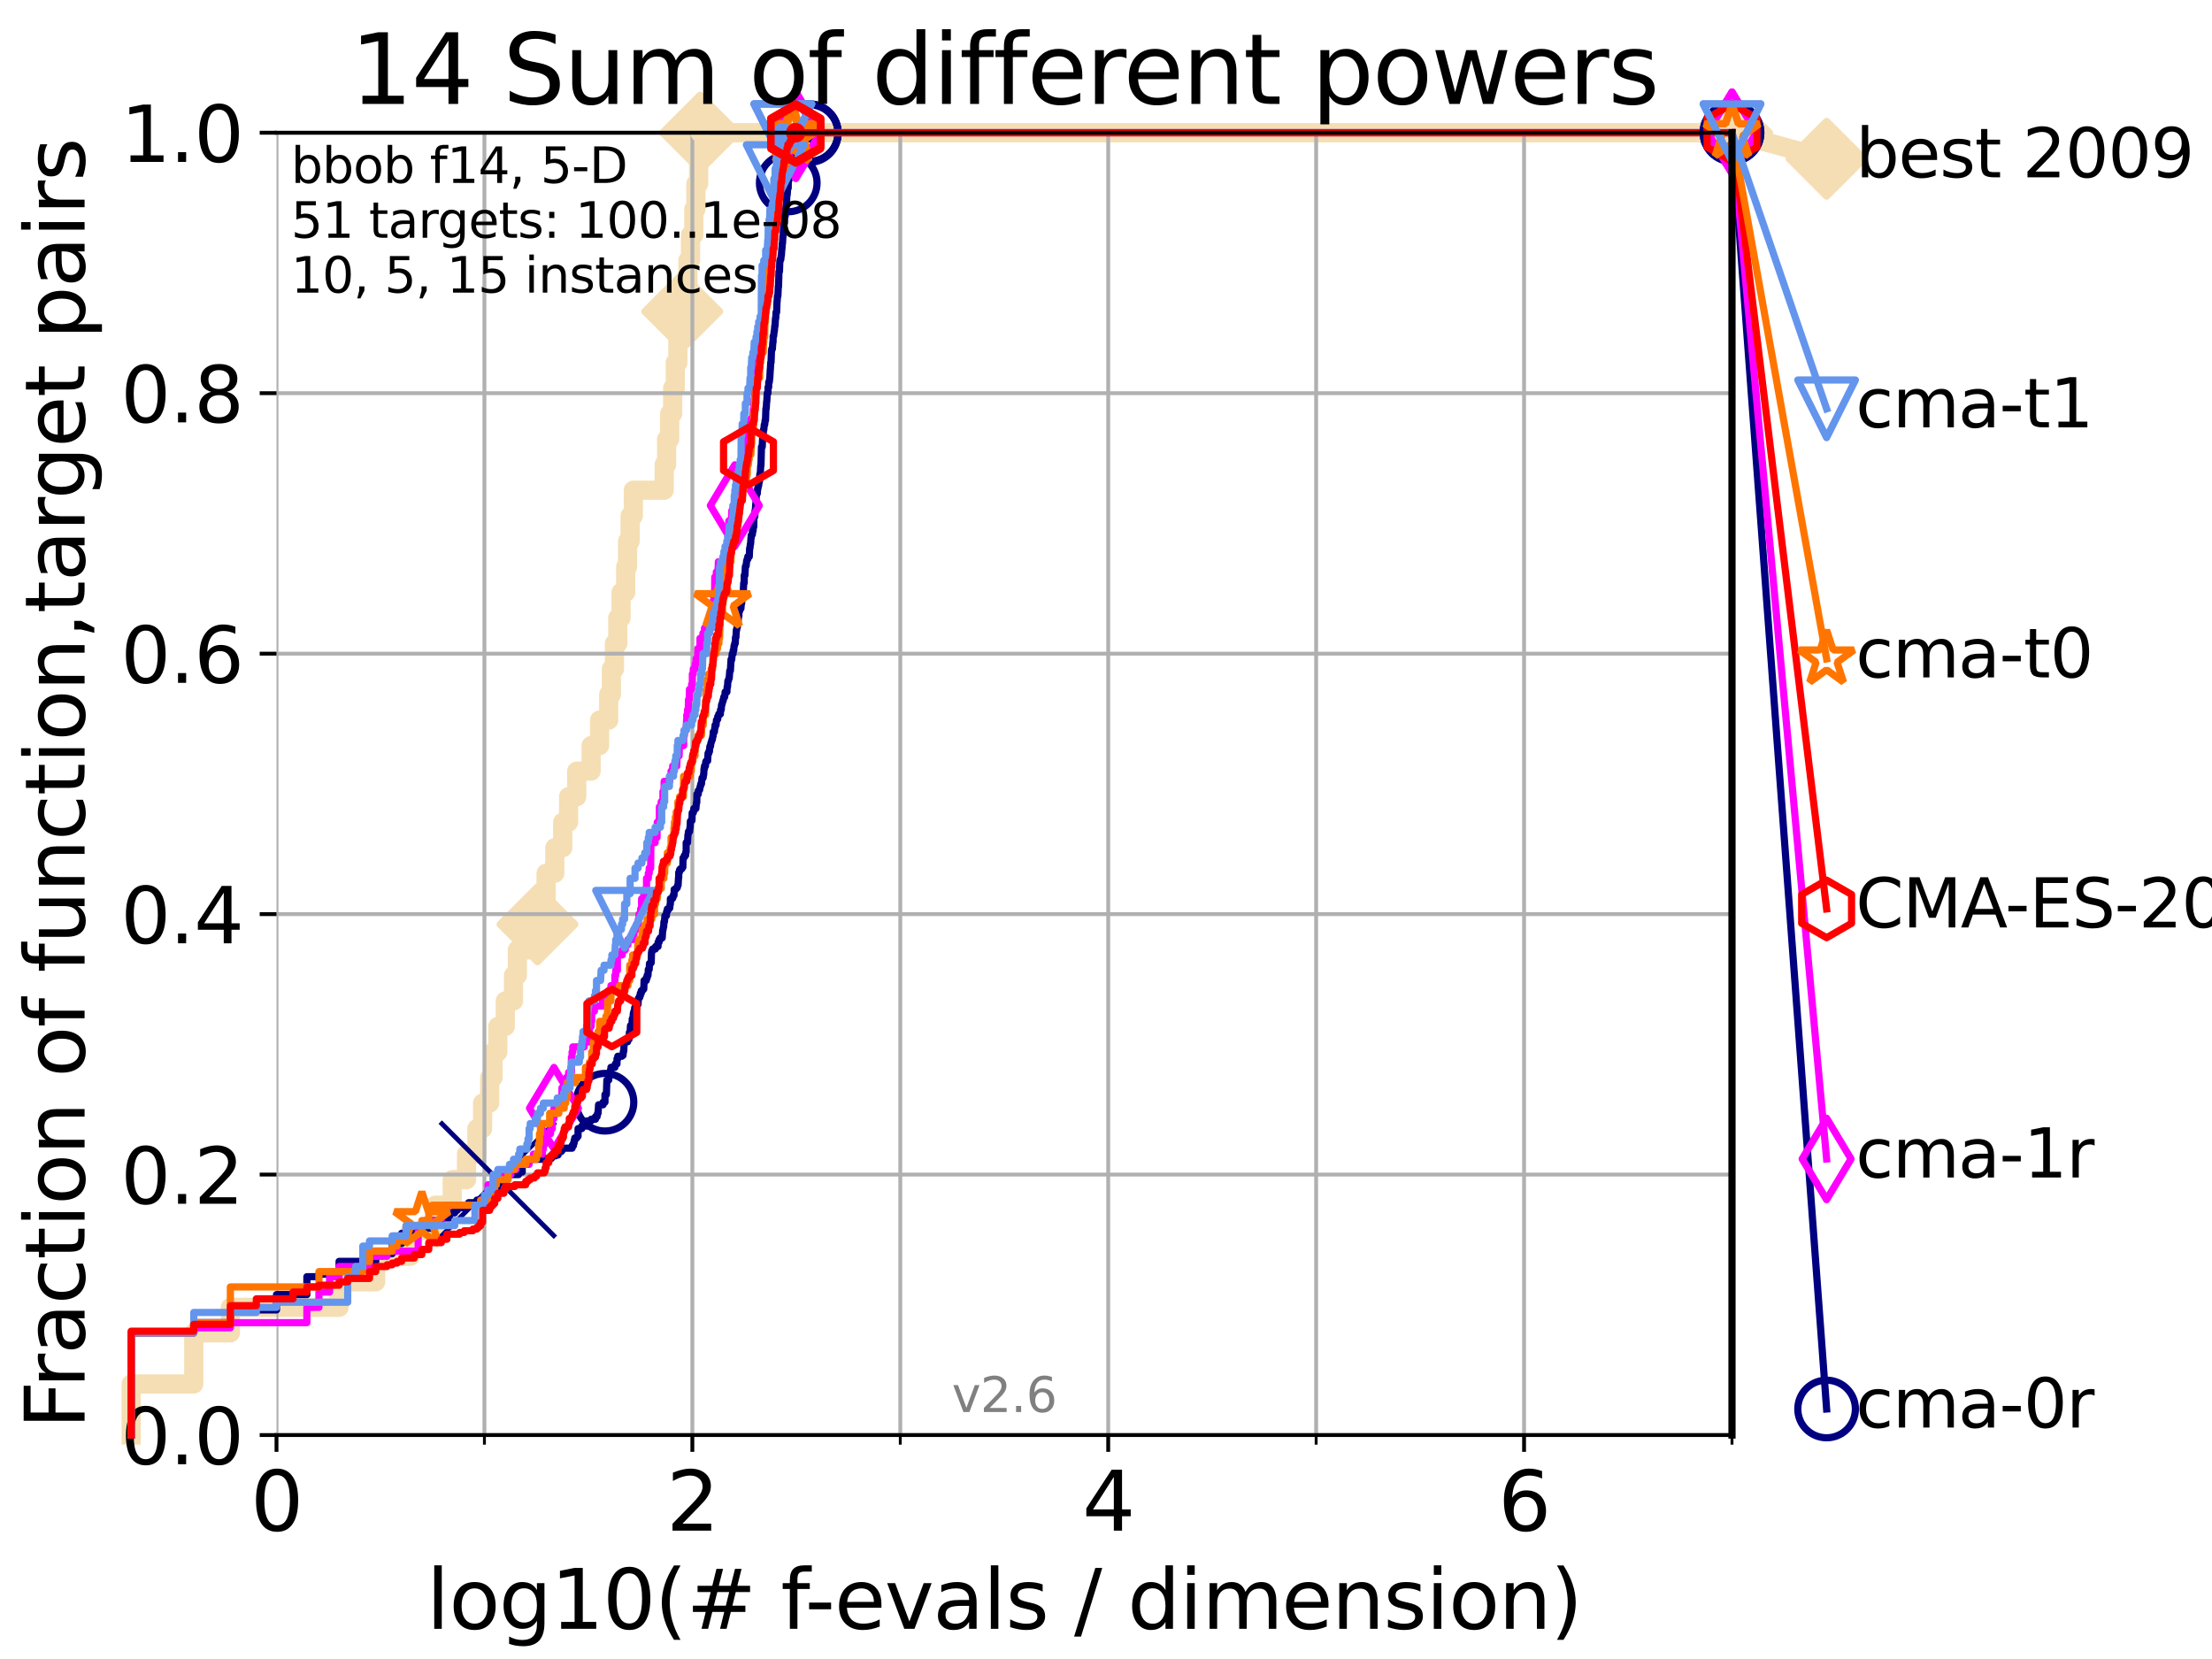 <?xml version="1.0" encoding="utf-8" standalone="no"?>
<!DOCTYPE svg PUBLIC "-//W3C//DTD SVG 1.1//EN"
  "http://www.w3.org/Graphics/SVG/1.1/DTD/svg11.dtd">
<svg xmlns:xlink="http://www.w3.org/1999/xlink" width="460.8pt" height="345.6pt" viewBox="0 0 460.8 345.6" xmlns="http://www.w3.org/2000/svg" version="1.1">
 <defs>
  <style type="text/css">*{stroke-linejoin: round; stroke-linecap: butt}</style>
 </defs>
 <g id="figure_1">
  <g id="patch_1">
   <path d="M 0 345.6 
L 460.8 345.6 
L 460.8 0 
L 0 0 
z
" style="fill: #ffffff"/>
  </g>
  <g id="axes_1">
   <g id="patch_2">
    <path d="M 57.6 298.944 
L 360.806 298.944 
L 360.806 27.648 
L 57.6 27.648 
z
" style="fill: #ffffff"/>
   </g>
   <g id="line2d_1">
    <path d="M 27.324 298.944 
L 27.324 288.305 
L 40.363 288.305 
L 40.363 277.666 
L 47.991 277.666 
L 47.991 272.346 
L 70.639 272.346 
L 70.639 267.027 
L 78.267 267.027 
L 78.267 261.707 
L 85.471 261.707 
L 85.471 256.388 
L 90.668 256.388 
L 90.668 251.068 
L 94.206 251.068 
L 94.206 245.749 
L 97.182 245.749 
L 97.182 240.429 
L 99.347 240.429 
L 99.347 235.11 
L 100.535 235.11 
L 100.535 229.79 
L 102.011 229.79 
L 102.011 224.471 
L 102.708 224.471 
L 102.708 219.151 
L 103.707 219.151 
L 103.707 213.832 
L 105.263 213.832 
L 105.263 208.512 
L 106.974 208.512 
L 106.974 203.192 
L 107.775 203.192 
L 107.775 197.873 
L 110.221 197.873 
L 110.221 192.553 
L 111.972 192.553 
L 111.972 187.234 
L 113.765 187.234 
L 113.765 181.914 
L 115.576 181.914 
L 115.576 176.595 
L 117.227 176.595 
L 117.227 171.275 
L 118.451 171.275 
L 118.451 165.956 
L 120.149 165.956 
L 120.149 160.636 
L 123.145 160.636 
L 123.145 155.317 
L 124.907 155.317 
L 124.907 149.997 
L 126.804 149.997 
L 126.804 144.678 
L 127.366 144.678 
L 127.366 139.358 
L 128.001 139.358 
L 128.001 134.039 
L 128.701 134.039 
L 128.701 128.719 
L 129.376 128.719 
L 129.376 123.4 
L 130.345 123.4 
L 130.345 118.08 
L 130.734 118.08 
L 130.734 112.76 
L 131.266 112.76 
L 131.266 107.441 
L 131.929 107.441 
L 131.929 102.121 
L 138.362 102.121 
L 138.362 96.802 
L 138.869 96.802 
L 138.869 91.482 
L 139.508 91.482 
L 139.508 86.163 
L 140.127 86.163 
L 140.127 80.843 
L 140.68 80.843 
L 140.68 75.524 
L 141.217 75.524 
L 141.217 70.204 
L 142.123 70.204 
L 142.123 64.885 
L 142.825 64.885 
L 142.825 59.565 
L 143.305 59.565 
L 143.305 54.246 
L 143.85 54.246 
L 143.85 48.926 
L 144.529 48.926 
L 144.529 43.607 
L 144.968 43.607 
L 144.968 38.287 
L 145.538 38.287 
L 145.538 32.968 
L 145.852 32.968 
L 145.852 27.648 
L 360.806 27.648 
" style="fill: none; stroke: #f5deb3; stroke-width: 4; stroke-linecap: square"/>
   </g>
   <g id="line2d_2">
    <defs>
     <path id="mcaaffa2841" d="M -0 7.778 
L 7.778 0 
L 0 -7.778 
L -7.778 -0 
z
" style="stroke: #f5deb3; stroke-width: 1.5; stroke-linejoin: miter"/>
    </defs>
    <g>
     <use xlink:href="#mcaaffa2841" x="111.972" y="192.553" style="fill: #f5deb3; stroke: #f5deb3; stroke-width: 1.5; stroke-linejoin: miter"/>
     <use xlink:href="#mcaaffa2841" x="142.123" y="64.885" style="fill: #f5deb3; stroke: #f5deb3; stroke-width: 1.5; stroke-linejoin: miter"/>
     <use xlink:href="#mcaaffa2841" x="145.852" y="27.648" style="fill: #f5deb3; stroke: #f5deb3; stroke-width: 1.5; stroke-linejoin: miter"/>
     <use xlink:href="#mcaaffa2841" x="145.852" y="27.648" style="fill: #f5deb3; stroke: #f5deb3; stroke-width: 1.5; stroke-linejoin: miter"/>
     <use xlink:href="#mcaaffa2841" x="360.806" y="27.648" style="fill: #f5deb3; stroke: #f5deb3; stroke-width: 1.5; stroke-linejoin: miter"/>
    </g>
   </g>
   <g id="line2d_3">
    <path style="fill: none; stroke: #f5deb3; stroke-width: 4; stroke-linecap: square"/>
    <g/>
   </g>
   <g id="line2d_4">
    <path d="M 360.806 27.648 
L 380.515 33.074 
" style="fill: none; stroke: #f5deb3; stroke-width: 4; stroke-linecap: square"/>
    <g>
     <use xlink:href="#mcaaffa2841" x="360.806" y="27.648" style="fill: #f5deb3; stroke: #f5deb3; stroke-width: 1.5; stroke-linejoin: miter"/>
     <use xlink:href="#mcaaffa2841" x="380.515" y="33.074" style="fill: #f5deb3; stroke: #f5deb3; stroke-width: 1.5; stroke-linejoin: miter"/>
    </g>
   </g>
   <g id="matplotlib.axis_1">
    <g id="xtick_1">
     <g id="line2d_5">
      <path d="M 57.6 298.944 
L 57.6 27.648 
" clip-path="url(#pd779e0a946)" style="fill: none; stroke: #b0b0b0; stroke-width: 0.8; stroke-linecap: square"/>
     </g>
     <g id="line2d_6">
      <defs>
       <path id="m633d419391" d="M 0 0 
L 0 3.5 
" style="stroke: #000000; stroke-width: 0.8"/>
      </defs>
      <g>
       <use xlink:href="#m633d419391" x="57.6" y="298.944" style="stroke: #000000; stroke-width: 0.8"/>
      </g>
     </g>
     <g id="text_1">
      <!-- 0 -->
      <g transform="translate(52.192 318.861)scale(0.17 -0.17)">
       <defs>
        <path id="DejaVuSans-30" d="M 2034 4250 
Q 1547 4250 1301 3770 
Q 1056 3291 1056 2328 
Q 1056 1369 1301 889 
Q 1547 409 2034 409 
Q 2525 409 2770 889 
Q 3016 1369 3016 2328 
Q 3016 3291 2770 3770 
Q 2525 4250 2034 4250 
z
M 2034 4750 
Q 2819 4750 3233 4129 
Q 3647 3509 3647 2328 
Q 3647 1150 3233 529 
Q 2819 -91 2034 -91 
Q 1250 -91 836 529 
Q 422 1150 422 2328 
Q 422 3509 836 4129 
Q 1250 4750 2034 4750 
z
" transform="scale(0.016)"/>
       </defs>
       <use xlink:href="#DejaVuSans-30"/>
      </g>
     </g>
    </g>
    <g id="xtick_2">
     <g id="line2d_7">
      <path d="M 144.23 298.944 
L 144.23 27.648 
" clip-path="url(#pd779e0a946)" style="fill: none; stroke: #b0b0b0; stroke-width: 0.8; stroke-linecap: square"/>
     </g>
     <g id="line2d_8">
      <g>
       <use xlink:href="#m633d419391" x="144.23" y="298.944" style="stroke: #000000; stroke-width: 0.8"/>
      </g>
     </g>
     <g id="text_2">
      <!-- 2 -->
      <g transform="translate(138.822 318.861)scale(0.17 -0.17)">
       <defs>
        <path id="DejaVuSans-32" d="M 1228 531 
L 3431 531 
L 3431 0 
L 469 0 
L 469 531 
Q 828 903 1448 1529 
Q 2069 2156 2228 2338 
Q 2531 2678 2651 2914 
Q 2772 3150 2772 3378 
Q 2772 3750 2511 3984 
Q 2250 4219 1831 4219 
Q 1534 4219 1204 4116 
Q 875 4013 500 3803 
L 500 4441 
Q 881 4594 1212 4672 
Q 1544 4750 1819 4750 
Q 2544 4750 2975 4387 
Q 3406 4025 3406 3419 
Q 3406 3131 3298 2873 
Q 3191 2616 2906 2266 
Q 2828 2175 2409 1742 
Q 1991 1309 1228 531 
z
" transform="scale(0.016)"/>
       </defs>
       <use xlink:href="#DejaVuSans-32"/>
      </g>
     </g>
    </g>
    <g id="xtick_3">
     <g id="line2d_9">
      <path d="M 230.861 298.944 
L 230.861 27.648 
" clip-path="url(#pd779e0a946)" style="fill: none; stroke: #b0b0b0; stroke-width: 0.8; stroke-linecap: square"/>
     </g>
     <g id="line2d_10">
      <g>
       <use xlink:href="#m633d419391" x="230.861" y="298.944" style="stroke: #000000; stroke-width: 0.8"/>
      </g>
     </g>
     <g id="text_3">
      <!-- 4 -->
      <g transform="translate(225.453 318.861)scale(0.17 -0.17)">
       <defs>
        <path id="DejaVuSans-34" d="M 2419 4116 
L 825 1625 
L 2419 1625 
L 2419 4116 
z
M 2253 4666 
L 3047 4666 
L 3047 1625 
L 3713 1625 
L 3713 1100 
L 3047 1100 
L 3047 0 
L 2419 0 
L 2419 1100 
L 313 1100 
L 313 1709 
L 2253 4666 
z
" transform="scale(0.016)"/>
       </defs>
       <use xlink:href="#DejaVuSans-34"/>
      </g>
     </g>
    </g>
    <g id="xtick_4">
     <g id="line2d_11">
      <path d="M 317.491 298.944 
L 317.491 27.648 
" clip-path="url(#pd779e0a946)" style="fill: none; stroke: #b0b0b0; stroke-width: 0.8; stroke-linecap: square"/>
     </g>
     <g id="line2d_12">
      <g>
       <use xlink:href="#m633d419391" x="317.491" y="298.944" style="stroke: #000000; stroke-width: 0.8"/>
      </g>
     </g>
     <g id="text_4">
      <!-- 6 -->
      <g transform="translate(312.083 318.861)scale(0.17 -0.17)">
       <defs>
        <path id="DejaVuSans-36" d="M 2113 2584 
Q 1688 2584 1439 2293 
Q 1191 2003 1191 1497 
Q 1191 994 1439 701 
Q 1688 409 2113 409 
Q 2538 409 2786 701 
Q 3034 994 3034 1497 
Q 3034 2003 2786 2293 
Q 2538 2584 2113 2584 
z
M 3366 4563 
L 3366 3988 
Q 3128 4100 2886 4159 
Q 2644 4219 2406 4219 
Q 1781 4219 1451 3797 
Q 1122 3375 1075 2522 
Q 1259 2794 1537 2939 
Q 1816 3084 2150 3084 
Q 2853 3084 3261 2657 
Q 3669 2231 3669 1497 
Q 3669 778 3244 343 
Q 2819 -91 2113 -91 
Q 1303 -91 875 529 
Q 447 1150 447 2328 
Q 447 3434 972 4092 
Q 1497 4750 2381 4750 
Q 2619 4750 2861 4703 
Q 3103 4656 3366 4563 
z
" transform="scale(0.016)"/>
       </defs>
       <use xlink:href="#DejaVuSans-36"/>
      </g>
     </g>
    </g>
    <g id="xtick_5">
     <g id="line2d_13">
      <path d="M 100.915 298.944 
L 100.915 27.648 
" clip-path="url(#pd779e0a946)" style="fill: none; stroke: #b0b0b0; stroke-width: 0.8; stroke-linecap: square"/>
     </g>
     <g id="line2d_14">
      <defs>
       <path id="m7e89cfefc2" d="M 0 0 
L 0 2 
" style="stroke: #000000; stroke-width: 0.6"/>
      </defs>
      <g>
       <use xlink:href="#m7e89cfefc2" x="100.915" y="298.944" style="stroke: #000000; stroke-width: 0.6"/>
      </g>
     </g>
    </g>
    <g id="xtick_6">
     <g id="line2d_15">
      <path d="M 187.546 298.944 
L 187.546 27.648 
" clip-path="url(#pd779e0a946)" style="fill: none; stroke: #b0b0b0; stroke-width: 0.8; stroke-linecap: square"/>
     </g>
     <g id="line2d_16">
      <g>
       <use xlink:href="#m7e89cfefc2" x="187.546" y="298.944" style="stroke: #000000; stroke-width: 0.6"/>
      </g>
     </g>
    </g>
    <g id="xtick_7">
     <g id="line2d_17">
      <path d="M 274.176 298.944 
L 274.176 27.648 
" clip-path="url(#pd779e0a946)" style="fill: none; stroke: #b0b0b0; stroke-width: 0.8; stroke-linecap: square"/>
     </g>
     <g id="line2d_18">
      <g>
       <use xlink:href="#m7e89cfefc2" x="274.176" y="298.944" style="stroke: #000000; stroke-width: 0.6"/>
      </g>
     </g>
    </g>
    <g id="xtick_8">
     <g id="line2d_19">
      <path d="M 360.806 298.944 
L 360.806 27.648 
" clip-path="url(#pd779e0a946)" style="fill: none; stroke: #b0b0b0; stroke-width: 0.8; stroke-linecap: square"/>
     </g>
     <g id="line2d_20">
      <g>
       <use xlink:href="#m7e89cfefc2" x="360.806" y="298.944" style="stroke: #000000; stroke-width: 0.6"/>
      </g>
     </g>
    </g>
    <g id="text_5">
     <!-- log10(# f-evals / dimension) -->
     <g transform="translate(88.823 339.314)scale(0.17 -0.17)">
      <defs>
       <path id="DejaVuSans-6c" d="M 603 4863 
L 1178 4863 
L 1178 0 
L 603 0 
L 603 4863 
z
" transform="scale(0.016)"/>
       <path id="DejaVuSans-6f" d="M 1959 3097 
Q 1497 3097 1228 2736 
Q 959 2375 959 1747 
Q 959 1119 1226 758 
Q 1494 397 1959 397 
Q 2419 397 2687 759 
Q 2956 1122 2956 1747 
Q 2956 2369 2687 2733 
Q 2419 3097 1959 3097 
z
M 1959 3584 
Q 2709 3584 3137 3096 
Q 3566 2609 3566 1747 
Q 3566 888 3137 398 
Q 2709 -91 1959 -91 
Q 1206 -91 779 398 
Q 353 888 353 1747 
Q 353 2609 779 3096 
Q 1206 3584 1959 3584 
z
" transform="scale(0.016)"/>
       <path id="DejaVuSans-67" d="M 2906 1791 
Q 2906 2416 2648 2759 
Q 2391 3103 1925 3103 
Q 1463 3103 1205 2759 
Q 947 2416 947 1791 
Q 947 1169 1205 825 
Q 1463 481 1925 481 
Q 2391 481 2648 825 
Q 2906 1169 2906 1791 
z
M 3481 434 
Q 3481 -459 3084 -895 
Q 2688 -1331 1869 -1331 
Q 1566 -1331 1297 -1286 
Q 1028 -1241 775 -1147 
L 775 -588 
Q 1028 -725 1275 -790 
Q 1522 -856 1778 -856 
Q 2344 -856 2625 -561 
Q 2906 -266 2906 331 
L 2906 616 
Q 2728 306 2450 153 
Q 2172 0 1784 0 
Q 1141 0 747 490 
Q 353 981 353 1791 
Q 353 2603 747 3093 
Q 1141 3584 1784 3584 
Q 2172 3584 2450 3431 
Q 2728 3278 2906 2969 
L 2906 3500 
L 3481 3500 
L 3481 434 
z
" transform="scale(0.016)"/>
       <path id="DejaVuSans-31" d="M 794 531 
L 1825 531 
L 1825 4091 
L 703 3866 
L 703 4441 
L 1819 4666 
L 2450 4666 
L 2450 531 
L 3481 531 
L 3481 0 
L 794 0 
L 794 531 
z
" transform="scale(0.016)"/>
       <path id="DejaVuSans-28" d="M 1984 4856 
Q 1566 4138 1362 3434 
Q 1159 2731 1159 2009 
Q 1159 1288 1364 580 
Q 1569 -128 1984 -844 
L 1484 -844 
Q 1016 -109 783 600 
Q 550 1309 550 2009 
Q 550 2706 781 3412 
Q 1013 4119 1484 4856 
L 1984 4856 
z
" transform="scale(0.016)"/>
       <path id="DejaVuSans-23" d="M 3272 2816 
L 2363 2816 
L 2100 1772 
L 3016 1772 
L 3272 2816 
z
M 2803 4594 
L 2478 3297 
L 3391 3297 
L 3719 4594 
L 4219 4594 
L 3897 3297 
L 4872 3297 
L 4872 2816 
L 3775 2816 
L 3519 1772 
L 4513 1772 
L 4513 1294 
L 3397 1294 
L 3072 0 
L 2572 0 
L 2894 1294 
L 1978 1294 
L 1656 0 
L 1153 0 
L 1478 1294 
L 494 1294 
L 494 1772 
L 1594 1772 
L 1856 2816 
L 850 2816 
L 850 3297 
L 1978 3297 
L 2297 4594 
L 2803 4594 
z
" transform="scale(0.016)"/>
       <path id="DejaVuSans-20" transform="scale(0.016)"/>
       <path id="DejaVuSans-66" d="M 2375 4863 
L 2375 4384 
L 1825 4384 
Q 1516 4384 1395 4259 
Q 1275 4134 1275 3809 
L 1275 3500 
L 2222 3500 
L 2222 3053 
L 1275 3053 
L 1275 0 
L 697 0 
L 697 3053 
L 147 3053 
L 147 3500 
L 697 3500 
L 697 3744 
Q 697 4328 969 4595 
Q 1241 4863 1831 4863 
L 2375 4863 
z
" transform="scale(0.016)"/>
       <path id="DejaVuSans-2d" d="M 313 2009 
L 1997 2009 
L 1997 1497 
L 313 1497 
L 313 2009 
z
" transform="scale(0.016)"/>
       <path id="DejaVuSans-65" d="M 3597 1894 
L 3597 1613 
L 953 1613 
Q 991 1019 1311 708 
Q 1631 397 2203 397 
Q 2534 397 2845 478 
Q 3156 559 3463 722 
L 3463 178 
Q 3153 47 2828 -22 
Q 2503 -91 2169 -91 
Q 1331 -91 842 396 
Q 353 884 353 1716 
Q 353 2575 817 3079 
Q 1281 3584 2069 3584 
Q 2775 3584 3186 3129 
Q 3597 2675 3597 1894 
z
M 3022 2063 
Q 3016 2534 2758 2815 
Q 2500 3097 2075 3097 
Q 1594 3097 1305 2825 
Q 1016 2553 972 2059 
L 3022 2063 
z
" transform="scale(0.016)"/>
       <path id="DejaVuSans-76" d="M 191 3500 
L 800 3500 
L 1894 563 
L 2988 3500 
L 3597 3500 
L 2284 0 
L 1503 0 
L 191 3500 
z
" transform="scale(0.016)"/>
       <path id="DejaVuSans-61" d="M 2194 1759 
Q 1497 1759 1228 1600 
Q 959 1441 959 1056 
Q 959 750 1161 570 
Q 1363 391 1709 391 
Q 2188 391 2477 730 
Q 2766 1069 2766 1631 
L 2766 1759 
L 2194 1759 
z
M 3341 1997 
L 3341 0 
L 2766 0 
L 2766 531 
Q 2569 213 2275 61 
Q 1981 -91 1556 -91 
Q 1019 -91 701 211 
Q 384 513 384 1019 
Q 384 1609 779 1909 
Q 1175 2209 1959 2209 
L 2766 2209 
L 2766 2266 
Q 2766 2663 2505 2880 
Q 2244 3097 1772 3097 
Q 1472 3097 1187 3025 
Q 903 2953 641 2809 
L 641 3341 
Q 956 3463 1253 3523 
Q 1550 3584 1831 3584 
Q 2591 3584 2966 3190 
Q 3341 2797 3341 1997 
z
" transform="scale(0.016)"/>
       <path id="DejaVuSans-73" d="M 2834 3397 
L 2834 2853 
Q 2591 2978 2328 3040 
Q 2066 3103 1784 3103 
Q 1356 3103 1142 2972 
Q 928 2841 928 2578 
Q 928 2378 1081 2264 
Q 1234 2150 1697 2047 
L 1894 2003 
Q 2506 1872 2764 1633 
Q 3022 1394 3022 966 
Q 3022 478 2636 193 
Q 2250 -91 1575 -91 
Q 1294 -91 989 -36 
Q 684 19 347 128 
L 347 722 
Q 666 556 975 473 
Q 1284 391 1588 391 
Q 1994 391 2212 530 
Q 2431 669 2431 922 
Q 2431 1156 2273 1281 
Q 2116 1406 1581 1522 
L 1381 1569 
Q 847 1681 609 1914 
Q 372 2147 372 2553 
Q 372 3047 722 3315 
Q 1072 3584 1716 3584 
Q 2034 3584 2315 3537 
Q 2597 3491 2834 3397 
z
" transform="scale(0.016)"/>
       <path id="DejaVuSans-2f" d="M 1625 4666 
L 2156 4666 
L 531 -594 
L 0 -594 
L 1625 4666 
z
" transform="scale(0.016)"/>
       <path id="DejaVuSans-64" d="M 2906 2969 
L 2906 4863 
L 3481 4863 
L 3481 0 
L 2906 0 
L 2906 525 
Q 2725 213 2448 61 
Q 2172 -91 1784 -91 
Q 1150 -91 751 415 
Q 353 922 353 1747 
Q 353 2572 751 3078 
Q 1150 3584 1784 3584 
Q 2172 3584 2448 3432 
Q 2725 3281 2906 2969 
z
M 947 1747 
Q 947 1113 1208 752 
Q 1469 391 1925 391 
Q 2381 391 2643 752 
Q 2906 1113 2906 1747 
Q 2906 2381 2643 2742 
Q 2381 3103 1925 3103 
Q 1469 3103 1208 2742 
Q 947 2381 947 1747 
z
" transform="scale(0.016)"/>
       <path id="DejaVuSans-69" d="M 603 3500 
L 1178 3500 
L 1178 0 
L 603 0 
L 603 3500 
z
M 603 4863 
L 1178 4863 
L 1178 4134 
L 603 4134 
L 603 4863 
z
" transform="scale(0.016)"/>
       <path id="DejaVuSans-6d" d="M 3328 2828 
Q 3544 3216 3844 3400 
Q 4144 3584 4550 3584 
Q 5097 3584 5394 3201 
Q 5691 2819 5691 2113 
L 5691 0 
L 5113 0 
L 5113 2094 
Q 5113 2597 4934 2840 
Q 4756 3084 4391 3084 
Q 3944 3084 3684 2787 
Q 3425 2491 3425 1978 
L 3425 0 
L 2847 0 
L 2847 2094 
Q 2847 2600 2669 2842 
Q 2491 3084 2119 3084 
Q 1678 3084 1418 2786 
Q 1159 2488 1159 1978 
L 1159 0 
L 581 0 
L 581 3500 
L 1159 3500 
L 1159 2956 
Q 1356 3278 1631 3431 
Q 1906 3584 2284 3584 
Q 2666 3584 2933 3390 
Q 3200 3197 3328 2828 
z
" transform="scale(0.016)"/>
       <path id="DejaVuSans-6e" d="M 3513 2113 
L 3513 0 
L 2938 0 
L 2938 2094 
Q 2938 2591 2744 2837 
Q 2550 3084 2163 3084 
Q 1697 3084 1428 2787 
Q 1159 2491 1159 1978 
L 1159 0 
L 581 0 
L 581 3500 
L 1159 3500 
L 1159 2956 
Q 1366 3272 1645 3428 
Q 1925 3584 2291 3584 
Q 2894 3584 3203 3211 
Q 3513 2838 3513 2113 
z
" transform="scale(0.016)"/>
       <path id="DejaVuSans-29" d="M 513 4856 
L 1013 4856 
Q 1481 4119 1714 3412 
Q 1947 2706 1947 2009 
Q 1947 1309 1714 600 
Q 1481 -109 1013 -844 
L 513 -844 
Q 928 -128 1133 580 
Q 1338 1288 1338 2009 
Q 1338 2731 1133 3434 
Q 928 4138 513 4856 
z
" transform="scale(0.016)"/>
      </defs>
      <use xlink:href="#DejaVuSans-6c"/>
      <use xlink:href="#DejaVuSans-6f" x="27.783"/>
      <use xlink:href="#DejaVuSans-67" x="88.965"/>
      <use xlink:href="#DejaVuSans-31" x="152.441"/>
      <use xlink:href="#DejaVuSans-30" x="216.064"/>
      <use xlink:href="#DejaVuSans-28" x="279.688"/>
      <use xlink:href="#DejaVuSans-23" x="318.701"/>
      <use xlink:href="#DejaVuSans-20" x="402.49"/>
      <use xlink:href="#DejaVuSans-66" x="434.277"/>
      <use xlink:href="#DejaVuSans-2d" x="463.982"/>
      <use xlink:href="#DejaVuSans-65" x="500.066"/>
      <use xlink:href="#DejaVuSans-76" x="561.59"/>
      <use xlink:href="#DejaVuSans-61" x="620.77"/>
      <use xlink:href="#DejaVuSans-6c" x="682.049"/>
      <use xlink:href="#DejaVuSans-73" x="709.832"/>
      <use xlink:href="#DejaVuSans-20" x="761.932"/>
      <use xlink:href="#DejaVuSans-2f" x="793.719"/>
      <use xlink:href="#DejaVuSans-20" x="827.41"/>
      <use xlink:href="#DejaVuSans-64" x="859.197"/>
      <use xlink:href="#DejaVuSans-69" x="922.674"/>
      <use xlink:href="#DejaVuSans-6d" x="950.457"/>
      <use xlink:href="#DejaVuSans-65" x="1047.869"/>
      <use xlink:href="#DejaVuSans-6e" x="1109.393"/>
      <use xlink:href="#DejaVuSans-73" x="1172.771"/>
      <use xlink:href="#DejaVuSans-69" x="1224.871"/>
      <use xlink:href="#DejaVuSans-6f" x="1252.654"/>
      <use xlink:href="#DejaVuSans-6e" x="1313.836"/>
      <use xlink:href="#DejaVuSans-29" x="1377.215"/>
     </g>
    </g>
   </g>
   <g id="matplotlib.axis_2">
    <g id="ytick_1">
     <g id="line2d_21">
      <path d="M 57.6 298.944 
L 360.806 298.944 
" clip-path="url(#pd779e0a946)" style="fill: none; stroke: #b0b0b0; stroke-width: 0.8; stroke-linecap: square"/>
     </g>
     <g id="line2d_22">
      <defs>
       <path id="m398666ccd2" d="M 0 0 
L -3.5 0 
" style="stroke: #000000; stroke-width: 0.8"/>
      </defs>
      <g>
       <use xlink:href="#m398666ccd2" x="57.6" y="298.944" style="stroke: #000000; stroke-width: 0.8"/>
      </g>
     </g>
     <g id="text_6">
      <!-- 0.0 -->
      <g transform="translate(25.155 305.023)scale(0.16 -0.16)">
       <defs>
        <path id="DejaVuSans-2e" d="M 684 794 
L 1344 794 
L 1344 0 
L 684 0 
L 684 794 
z
" transform="scale(0.016)"/>
       </defs>
       <use xlink:href="#DejaVuSans-30"/>
       <use xlink:href="#DejaVuSans-2e" x="63.623"/>
       <use xlink:href="#DejaVuSans-30" x="95.41"/>
      </g>
     </g>
    </g>
    <g id="ytick_2">
     <g id="line2d_23">
      <path d="M 57.6 244.685 
L 360.806 244.685 
" clip-path="url(#pd779e0a946)" style="fill: none; stroke: #b0b0b0; stroke-width: 0.8; stroke-linecap: square"/>
     </g>
     <g id="line2d_24">
      <g>
       <use xlink:href="#m398666ccd2" x="57.6" y="244.685" style="stroke: #000000; stroke-width: 0.8"/>
      </g>
     </g>
     <g id="text_7">
      <!-- 0.2 -->
      <g transform="translate(25.155 250.764)scale(0.16 -0.16)">
       <use xlink:href="#DejaVuSans-30"/>
       <use xlink:href="#DejaVuSans-2e" x="63.623"/>
       <use xlink:href="#DejaVuSans-32" x="95.41"/>
      </g>
     </g>
    </g>
    <g id="ytick_3">
     <g id="line2d_25">
      <path d="M 57.6 190.426 
L 360.806 190.426 
" clip-path="url(#pd779e0a946)" style="fill: none; stroke: #b0b0b0; stroke-width: 0.8; stroke-linecap: square"/>
     </g>
     <g id="line2d_26">
      <g>
       <use xlink:href="#m398666ccd2" x="57.6" y="190.426" style="stroke: #000000; stroke-width: 0.8"/>
      </g>
     </g>
     <g id="text_8">
      <!-- 0.4 -->
      <g transform="translate(25.155 196.504)scale(0.16 -0.16)">
       <use xlink:href="#DejaVuSans-30"/>
       <use xlink:href="#DejaVuSans-2e" x="63.623"/>
       <use xlink:href="#DejaVuSans-34" x="95.41"/>
      </g>
     </g>
    </g>
    <g id="ytick_4">
     <g id="line2d_27">
      <path d="M 57.6 136.166 
L 360.806 136.166 
" clip-path="url(#pd779e0a946)" style="fill: none; stroke: #b0b0b0; stroke-width: 0.8; stroke-linecap: square"/>
     </g>
     <g id="line2d_28">
      <g>
       <use xlink:href="#m398666ccd2" x="57.6" y="136.166" style="stroke: #000000; stroke-width: 0.8"/>
      </g>
     </g>
     <g id="text_9">
      <!-- 0.6 -->
      <g transform="translate(25.155 142.245)scale(0.16 -0.16)">
       <use xlink:href="#DejaVuSans-30"/>
       <use xlink:href="#DejaVuSans-2e" x="63.623"/>
       <use xlink:href="#DejaVuSans-36" x="95.41"/>
      </g>
     </g>
    </g>
    <g id="ytick_5">
     <g id="line2d_29">
      <path d="M 57.6 81.907 
L 360.806 81.907 
" clip-path="url(#pd779e0a946)" style="fill: none; stroke: #b0b0b0; stroke-width: 0.8; stroke-linecap: square"/>
     </g>
     <g id="line2d_30">
      <g>
       <use xlink:href="#m398666ccd2" x="57.6" y="81.907" style="stroke: #000000; stroke-width: 0.8"/>
      </g>
     </g>
     <g id="text_10">
      <!-- 0.8 -->
      <g transform="translate(25.155 87.986)scale(0.16 -0.16)">
       <defs>
        <path id="DejaVuSans-38" d="M 2034 2216 
Q 1584 2216 1326 1975 
Q 1069 1734 1069 1313 
Q 1069 891 1326 650 
Q 1584 409 2034 409 
Q 2484 409 2743 651 
Q 3003 894 3003 1313 
Q 3003 1734 2745 1975 
Q 2488 2216 2034 2216 
z
M 1403 2484 
Q 997 2584 770 2862 
Q 544 3141 544 3541 
Q 544 4100 942 4425 
Q 1341 4750 2034 4750 
Q 2731 4750 3128 4425 
Q 3525 4100 3525 3541 
Q 3525 3141 3298 2862 
Q 3072 2584 2669 2484 
Q 3125 2378 3379 2068 
Q 3634 1759 3634 1313 
Q 3634 634 3220 271 
Q 2806 -91 2034 -91 
Q 1263 -91 848 271 
Q 434 634 434 1313 
Q 434 1759 690 2068 
Q 947 2378 1403 2484 
z
M 1172 3481 
Q 1172 3119 1398 2916 
Q 1625 2713 2034 2713 
Q 2441 2713 2670 2916 
Q 2900 3119 2900 3481 
Q 2900 3844 2670 4047 
Q 2441 4250 2034 4250 
Q 1625 4250 1398 4047 
Q 1172 3844 1172 3481 
z
" transform="scale(0.016)"/>
       </defs>
       <use xlink:href="#DejaVuSans-30"/>
       <use xlink:href="#DejaVuSans-2e" x="63.623"/>
       <use xlink:href="#DejaVuSans-38" x="95.41"/>
      </g>
     </g>
    </g>
    <g id="ytick_6">
     <g id="line2d_31">
      <path d="M 57.6 27.648 
L 360.806 27.648 
" clip-path="url(#pd779e0a946)" style="fill: none; stroke: #b0b0b0; stroke-width: 0.8; stroke-linecap: square"/>
     </g>
     <g id="line2d_32">
      <g>
       <use xlink:href="#m398666ccd2" x="57.6" y="27.648" style="stroke: #000000; stroke-width: 0.8"/>
      </g>
     </g>
     <g id="text_11">
      <!-- 1.0 -->
      <g transform="translate(25.155 33.727)scale(0.16 -0.16)">
       <use xlink:href="#DejaVuSans-31"/>
       <use xlink:href="#DejaVuSans-2e" x="63.623"/>
       <use xlink:href="#DejaVuSans-30" x="95.41"/>
      </g>
     </g>
    </g>
    <g id="text_12">
     <!-- Fraction of function,target pairs -->
     <g transform="translate(17.62 297.681)rotate(-90)scale(0.17 -0.17)">
      <defs>
       <path id="DejaVuSans-46" d="M 628 4666 
L 3309 4666 
L 3309 4134 
L 1259 4134 
L 1259 2759 
L 3109 2759 
L 3109 2228 
L 1259 2228 
L 1259 0 
L 628 0 
L 628 4666 
z
" transform="scale(0.016)"/>
       <path id="DejaVuSans-72" d="M 2631 2963 
Q 2534 3019 2420 3045 
Q 2306 3072 2169 3072 
Q 1681 3072 1420 2755 
Q 1159 2438 1159 1844 
L 1159 0 
L 581 0 
L 581 3500 
L 1159 3500 
L 1159 2956 
Q 1341 3275 1631 3429 
Q 1922 3584 2338 3584 
Q 2397 3584 2469 3576 
Q 2541 3569 2628 3553 
L 2631 2963 
z
" transform="scale(0.016)"/>
       <path id="DejaVuSans-63" d="M 3122 3366 
L 3122 2828 
Q 2878 2963 2633 3030 
Q 2388 3097 2138 3097 
Q 1578 3097 1268 2742 
Q 959 2388 959 1747 
Q 959 1106 1268 751 
Q 1578 397 2138 397 
Q 2388 397 2633 464 
Q 2878 531 3122 666 
L 3122 134 
Q 2881 22 2623 -34 
Q 2366 -91 2075 -91 
Q 1284 -91 818 406 
Q 353 903 353 1747 
Q 353 2603 823 3093 
Q 1294 3584 2113 3584 
Q 2378 3584 2631 3529 
Q 2884 3475 3122 3366 
z
" transform="scale(0.016)"/>
       <path id="DejaVuSans-74" d="M 1172 4494 
L 1172 3500 
L 2356 3500 
L 2356 3053 
L 1172 3053 
L 1172 1153 
Q 1172 725 1289 603 
Q 1406 481 1766 481 
L 2356 481 
L 2356 0 
L 1766 0 
Q 1100 0 847 248 
Q 594 497 594 1153 
L 594 3053 
L 172 3053 
L 172 3500 
L 594 3500 
L 594 4494 
L 1172 4494 
z
" transform="scale(0.016)"/>
       <path id="DejaVuSans-75" d="M 544 1381 
L 544 3500 
L 1119 3500 
L 1119 1403 
Q 1119 906 1312 657 
Q 1506 409 1894 409 
Q 2359 409 2629 706 
Q 2900 1003 2900 1516 
L 2900 3500 
L 3475 3500 
L 3475 0 
L 2900 0 
L 2900 538 
Q 2691 219 2414 64 
Q 2138 -91 1772 -91 
Q 1169 -91 856 284 
Q 544 659 544 1381 
z
M 1991 3584 
L 1991 3584 
z
" transform="scale(0.016)"/>
       <path id="DejaVuSans-2c" d="M 750 794 
L 1409 794 
L 1409 256 
L 897 -744 
L 494 -744 
L 750 256 
L 750 794 
z
" transform="scale(0.016)"/>
       <path id="DejaVuSans-70" d="M 1159 525 
L 1159 -1331 
L 581 -1331 
L 581 3500 
L 1159 3500 
L 1159 2969 
Q 1341 3281 1617 3432 
Q 1894 3584 2278 3584 
Q 2916 3584 3314 3078 
Q 3713 2572 3713 1747 
Q 3713 922 3314 415 
Q 2916 -91 2278 -91 
Q 1894 -91 1617 61 
Q 1341 213 1159 525 
z
M 3116 1747 
Q 3116 2381 2855 2742 
Q 2594 3103 2138 3103 
Q 1681 3103 1420 2742 
Q 1159 2381 1159 1747 
Q 1159 1113 1420 752 
Q 1681 391 2138 391 
Q 2594 391 2855 752 
Q 3116 1113 3116 1747 
z
" transform="scale(0.016)"/>
      </defs>
      <use xlink:href="#DejaVuSans-46"/>
      <use xlink:href="#DejaVuSans-72" x="50.27"/>
      <use xlink:href="#DejaVuSans-61" x="91.383"/>
      <use xlink:href="#DejaVuSans-63" x="152.662"/>
      <use xlink:href="#DejaVuSans-74" x="207.643"/>
      <use xlink:href="#DejaVuSans-69" x="246.852"/>
      <use xlink:href="#DejaVuSans-6f" x="274.635"/>
      <use xlink:href="#DejaVuSans-6e" x="335.816"/>
      <use xlink:href="#DejaVuSans-20" x="399.195"/>
      <use xlink:href="#DejaVuSans-6f" x="430.982"/>
      <use xlink:href="#DejaVuSans-66" x="492.164"/>
      <use xlink:href="#DejaVuSans-20" x="527.369"/>
      <use xlink:href="#DejaVuSans-66" x="559.156"/>
      <use xlink:href="#DejaVuSans-75" x="594.361"/>
      <use xlink:href="#DejaVuSans-6e" x="657.74"/>
      <use xlink:href="#DejaVuSans-63" x="721.119"/>
      <use xlink:href="#DejaVuSans-74" x="776.1"/>
      <use xlink:href="#DejaVuSans-69" x="815.309"/>
      <use xlink:href="#DejaVuSans-6f" x="843.092"/>
      <use xlink:href="#DejaVuSans-6e" x="904.273"/>
      <use xlink:href="#DejaVuSans-2c" x="967.652"/>
      <use xlink:href="#DejaVuSans-74" x="999.439"/>
      <use xlink:href="#DejaVuSans-61" x="1038.648"/>
      <use xlink:href="#DejaVuSans-72" x="1099.928"/>
      <use xlink:href="#DejaVuSans-67" x="1139.291"/>
      <use xlink:href="#DejaVuSans-65" x="1202.768"/>
      <use xlink:href="#DejaVuSans-74" x="1264.291"/>
      <use xlink:href="#DejaVuSans-20" x="1303.5"/>
      <use xlink:href="#DejaVuSans-70" x="1335.287"/>
      <use xlink:href="#DejaVuSans-61" x="1398.764"/>
      <use xlink:href="#DejaVuSans-69" x="1460.043"/>
      <use xlink:href="#DejaVuSans-72" x="1487.826"/>
      <use xlink:href="#DejaVuSans-73" x="1528.939"/>
     </g>
    </g>
   </g>
   <g id="line2d_33">
    <defs>
     <path id="mefc1803dff" d="M 0 1.5 
C 0.398 1.5 0.779 1.342 1.061 1.061 
C 1.342 0.779 1.5 0.398 1.5 0 
C 1.5 -0.398 1.342 -0.779 1.061 -1.061 
C 0.779 -1.342 0.398 -1.5 0 -1.5 
C -0.398 -1.5 -0.779 -1.342 -1.061 -1.061 
C -1.342 -0.779 -1.5 -0.398 -1.5 0 
C -1.5 0.398 -1.342 0.779 -1.061 1.061 
C -0.779 1.342 -0.398 1.5 0 1.5 
z
" style="stroke: #f5deb3"/>
    </defs>
    <g>
     <use xlink:href="#mefc1803dff" x="145.852" y="27.648" style="fill: #f5deb3; stroke: #f5deb3"/>
     <use xlink:href="#mefc1803dff" x="145.852" y="27.648" style="fill: #f5deb3; stroke: #f5deb3"/>
    </g>
   </g>
   <g id="line2d_34">
    <defs>
     <path id="m68aba3fd62" d="M 0 1.5 
C 0.398 1.5 0.779 1.342 1.061 1.061 
C 1.342 0.779 1.5 0.398 1.5 0 
C 1.5 -0.398 1.342 -0.779 1.061 -1.061 
C 0.779 -1.342 0.398 -1.5 0 -1.5 
C -0.398 -1.5 -0.779 -1.342 -1.061 -1.061 
C -1.342 -0.779 -1.5 -0.398 -1.5 0 
C -1.5 0.398 -1.342 0.779 -1.061 1.061 
C -0.779 1.342 -0.398 1.5 0 1.5 
z
" style="stroke: #000080"/>
    </defs>
    <g>
     <use xlink:href="#m68aba3fd62" x="168.586" y="27.648" style="fill: #000080; stroke: #000080"/>
     <use xlink:href="#m68aba3fd62" x="168.586" y="27.648" style="fill: #000080; stroke: #000080"/>
    </g>
   </g>
   <g id="line2d_35">
    <path d="M 27.324 298.944 
L 27.324 277.666 
L 40.363 277.666 
L 40.363 275.538 
L 47.991 275.538 
L 47.991 272.878 
L 57.6 272.878 
L 57.6 269.687 
L 63.93 269.687 
L 63.93 265.963 
L 66.441 265.963 
L 66.441 265.431 
L 70.639 265.431 
L 70.639 262.771 
L 78.267 262.771 
L 78.267 261.175 
L 81.696 261.175 
L 81.696 259.048 
L 83.678 259.048 
L 83.678 256.92 
L 87.108 256.92 
L 87.108 255.856 
L 90.008 255.856 
L 90.008 254.26 
L 91.923 254.26 
L 91.923 253.728 
L 93.66 253.728 
L 93.66 252.664 
L 94.736 252.664 
L 94.736 252.132 
L 95.251 252.132 
L 95.251 251.6 
L 97.182 251.6 
L 97.182 251.068 
L 97.635 251.068 
L 97.635 250.536 
L 99.347 250.536 
L 99.347 250.004 
L 101.653 250.004 
L 101.653 248.408 
L 102.363 248.408 
L 102.363 247.877 
L 102.708 247.877 
L 102.708 247.345 
L 103.707 247.345 
L 103.707 245.749 
L 104.029 245.749 
L 104.029 244.685 
L 108.034 244.685 
L 108.034 244.153 
L 108.792 244.153 
L 108.792 242.557 
L 109.28 242.557 
L 109.28 242.202 
L 109.99 242.202 
L 109.99 241.67 
L 110.221 241.67 
L 110.221 241.493 
L 112.989 241.493 
L 112.989 241.316 
L 114.872 241.316 
L 114.872 240.784 
L 115.747 240.784 
L 115.747 240.606 
L 116.253 240.606 
L 116.253 239.897 
L 116.908 239.897 
L 116.908 239.72 
L 117.068 239.72 
L 117.068 239.188 
L 119.177 239.188 
L 119.177 238.656 
L 119.46 238.656 
L 119.46 238.124 
L 119.6 238.124 
L 119.6 237.592 
L 119.739 237.592 
L 119.739 237.06 
L 120.149 237.06 
L 120.149 236.883 
L 120.284 236.883 
L 120.284 236.706 
L 120.418 236.706 
L 120.418 235.11 
L 121.202 235.11 
L 121.202 234.578 
L 122.199 234.578 
L 122.199 233.514 
L 123.145 233.514 
L 123.145 233.159 
L 124.047 233.159 
L 124.047 232.627 
L 124.374 232.627 
L 124.482 231.918 
L 124.589 231.918 
L 124.695 230.145 
L 125.628 230.145 
L 125.628 229.613 
L 126.029 229.613 
L 126.029 228.017 
L 126.323 228.017 
L 126.421 225.003 
L 126.804 225.003 
L 126.899 223.939 
L 127.087 223.939 
L 127.181 222.875 
L 127.274 222.875 
L 127.274 222.343 
L 128.09 222.343 
L 128.178 221.634 
L 128.528 221.634 
L 128.528 220.57 
L 128.701 220.57 
L 128.701 220.038 
L 129.541 220.038 
L 129.541 219.86 
L 129.786 219.86 
L 129.866 218.974 
L 129.947 218.974 
L 130.027 217.023 
L 130.734 217.023 
L 130.734 216.491 
L 131.04 216.491 
L 131.116 215.073 
L 131.266 215.073 
L 131.341 213.654 
L 131.637 213.654 
L 131.711 212.236 
L 131.857 212.236 
L 131.929 211.172 
L 132.001 211.172 
L 132.001 210.817 
L 132.145 210.817 
L 132.216 209.931 
L 132.639 209.931 
L 132.709 209.221 
L 132.916 209.221 
L 132.984 207.98 
L 133.12 207.98 
L 133.12 207.803 
L 133.256 207.803 
L 133.256 207.448 
L 133.39 207.448 
L 133.39 206.916 
L 133.59 206.916 
L 133.59 206.384 
L 133.788 206.384 
L 133.788 206.207 
L 133.983 206.207 
L 133.983 206.03 
L 134.113 206.03 
L 134.177 204.256 
L 134.621 204.256 
L 134.621 203.724 
L 134.808 203.724 
L 134.808 203.192 
L 134.993 203.192 
L 135.055 201.951 
L 135.238 201.951 
L 135.298 200.71 
L 135.539 200.71 
L 135.539 200.533 
L 135.658 200.533 
L 135.717 198.405 
L 135.776 198.405 
L 135.776 198.05 
L 135.952 198.05 
L 135.952 197.696 
L 136.528 197.696 
L 136.584 197.164 
L 137.086 197.164 
L 137.086 196.277 
L 137.305 196.277 
L 137.305 195.745 
L 137.521 195.745 
L 137.521 195.39 
L 137.946 195.39 
L 138.051 193.795 
L 138.103 193.795 
L 138.207 193.085 
L 138.259 193.085 
L 138.31 192.021 
L 138.413 192.021 
L 138.515 190.78 
L 138.819 190.78 
L 138.869 189.894 
L 139.018 189.894 
L 139.018 189.362 
L 139.363 189.362 
L 139.363 189.184 
L 139.508 189.184 
L 139.605 188.298 
L 139.653 188.298 
L 139.653 187.234 
L 140.033 187.234 
L 140.033 187.057 
L 140.173 187.057 
L 140.22 186.525 
L 140.405 186.525 
L 140.451 185.283 
L 140.771 185.283 
L 140.771 185.106 
L 140.906 185.106 
L 140.906 184.929 
L 141.084 184.929 
L 141.173 184.397 
L 141.261 184.397 
L 141.349 182.801 
L 141.393 182.801 
L 141.393 181.737 
L 141.524 181.737 
L 141.567 181.205 
L 141.697 181.205 
L 141.697 181.028 
L 141.996 181.028 
L 141.996 180.85 
L 142.123 180.85 
L 142.123 180.673 
L 142.248 180.673 
L 142.29 178.723 
L 142.456 178.723 
L 142.456 178.545 
L 142.58 178.545 
L 142.58 178.191 
L 142.825 178.191 
L 142.865 177.481 
L 142.946 177.481 
L 142.946 175.531 
L 143.226 175.531 
L 143.305 173.935 
L 143.345 173.935 
L 143.423 173.226 
L 143.657 173.226 
L 143.735 172.339 
L 143.773 172.339 
L 143.812 171.098 
L 143.927 171.098 
L 143.927 170.921 
L 144.155 170.921 
L 144.193 169.325 
L 144.418 169.325 
L 144.418 168.97 
L 144.529 168.97 
L 144.529 168.438 
L 144.968 168.438 
L 145.076 167.197 
L 145.148 167.197 
L 145.184 165.424 
L 145.468 165.424 
L 145.468 164.715 
L 145.608 164.715 
L 145.608 164.537 
L 145.748 164.537 
L 145.852 163.828 
L 145.92 163.828 
L 145.989 163.296 
L 146.126 163.296 
L 146.227 162.232 
L 146.261 162.232 
L 146.261 162.055 
L 146.463 162.055 
L 146.563 161.346 
L 146.596 161.346 
L 146.662 160.104 
L 146.761 160.104 
L 146.761 159.572 
L 146.957 159.572 
L 147.022 158.686 
L 147.119 158.686 
L 147.119 158.508 
L 147.408 158.508 
L 147.503 156.913 
L 147.66 156.913 
L 147.66 156.558 
L 147.785 156.558 
L 147.878 155.494 
L 148.002 155.494 
L 148.094 154.785 
L 148.125 154.785 
L 148.216 154.43 
L 148.247 154.43 
L 148.307 154.075 
L 148.398 154.075 
L 148.488 153.366 
L 148.548 153.366 
L 148.578 152.48 
L 148.815 152.48 
L 148.904 151.593 
L 148.962 151.593 
L 148.962 151.061 
L 149.166 151.061 
L 149.253 149.997 
L 149.396 149.997 
L 149.396 149.82 
L 149.51 149.82 
L 149.51 149.288 
L 149.623 149.288 
L 149.708 148.933 
L 149.736 148.933 
L 149.736 148.756 
L 150.07 148.756 
L 150.097 147.869 
L 150.235 147.869 
L 150.317 146.805 
L 150.398 146.805 
L 150.506 146.274 
L 150.533 146.274 
L 150.587 145.919 
L 150.667 145.919 
L 150.774 145.21 
L 150.959 145.21 
L 151.064 144.146 
L 151.427 144.146 
L 151.478 143.082 
L 151.554 143.082 
L 151.631 141.841 
L 151.732 141.841 
L 151.833 141.309 
L 151.908 141.309 
L 152.008 139.89 
L 152.033 139.89 
L 152.033 139.713 
L 152.156 139.713 
L 152.255 137.94 
L 152.279 137.94 
L 152.279 137.408 
L 152.426 137.408 
L 152.523 136.344 
L 152.547 136.344 
L 152.547 136.166 
L 152.716 136.166 
L 152.74 135.457 
L 152.859 135.457 
L 152.907 134.571 
L 152.978 134.571 
L 153.048 134.039 
L 153.166 134.039 
L 153.212 132.797 
L 153.306 132.797 
L 153.398 131.202 
L 153.467 131.202 
L 153.536 130.67 
L 153.605 130.67 
L 153.628 129.251 
L 153.787 129.251 
L 153.81 128.364 
L 153.922 128.364 
L 153.945 127.301 
L 154.079 127.301 
L 154.124 126.946 
L 154.19 126.946 
L 154.19 126.769 
L 154.345 126.769 
L 154.432 125.705 
L 154.498 125.705 
L 154.607 123.931 
L 154.65 123.931 
L 154.758 123.577 
L 154.822 123.577 
L 154.929 121.449 
L 155.035 121.449 
L 155.035 119.853 
L 155.183 119.853 
L 155.267 118.08 
L 155.308 118.08 
L 155.308 117.903 
L 155.433 117.903 
L 155.537 116.839 
L 155.578 116.839 
L 155.64 116.484 
L 155.783 116.484 
L 155.783 115.952 
L 156.086 115.952 
L 156.166 114.179 
L 156.225 114.179 
L 156.324 113.292 
L 156.364 113.292 
L 156.443 112.051 
L 156.482 112.051 
L 156.482 111.519 
L 156.619 111.519 
L 156.619 111.342 
L 156.735 111.342 
L 156.735 110.633 
L 156.87 110.633 
L 156.947 109.746 
L 157.023 109.746 
L 157.062 107.618 
L 157.232 107.618 
L 157.288 106.377 
L 157.345 106.377 
L 157.438 104.958 
L 157.475 104.958 
L 157.55 103.185 
L 157.587 103.185 
L 157.587 102.831 
L 157.752 102.831 
L 157.826 101.767 
L 157.899 101.767 
L 157.953 101.235 
L 158.025 101.235 
L 158.134 100.348 
L 158.187 100.348 
L 158.295 98.752 
L 158.383 98.752 
L 158.472 96.979 
L 158.525 96.979 
L 158.63 93.078 
L 158.787 93.078 
L 158.856 91.482 
L 158.977 91.482 
L 159.028 89.532 
L 159.114 89.532 
L 159.216 88.468 
L 159.3 88.468 
L 159.385 87.581 
L 159.469 87.581 
L 159.552 85.099 
L 159.619 85.099 
L 159.701 83.68 
L 159.734 83.68 
L 159.833 81.907 
L 159.98 81.907 
L 159.997 80.666 
L 160.126 80.666 
L 160.142 79.602 
L 160.255 79.602 
L 160.351 78.715 
L 160.367 78.715 
L 160.463 76.942 
L 160.479 76.942 
L 160.558 75.524 
L 160.621 75.524 
L 160.715 73.041 
L 160.762 73.041 
L 160.762 72.687 
L 160.902 72.687 
L 160.995 71.268 
L 161.041 71.268 
L 161.056 70.027 
L 161.164 70.027 
L 161.271 68.963 
L 161.316 68.963 
L 161.392 67.899 
L 161.452 67.899 
L 161.542 66.303 
L 161.602 66.303 
L 161.662 65.062 
L 161.781 65.062 
L 161.869 62.757 
L 161.899 62.757 
L 161.943 61.693 
L 162.045 61.693 
L 162.133 59.742 
L 162.176 59.742 
L 162.277 56.551 
L 162.378 56.551 
L 162.449 54.423 
L 162.507 54.423 
L 162.507 54.068 
L 162.648 54.068 
L 162.747 53.182 
L 162.775 53.182 
L 162.873 51.763 
L 162.901 51.763 
L 162.957 50.699 
L 163.012 50.699 
L 163.095 49.103 
L 163.137 49.103 
L 163.219 47.508 
L 163.26 47.508 
L 163.315 46.444 
L 163.424 46.444 
L 163.464 45.025 
L 163.572 45.025 
L 163.68 43.607 
L 163.693 43.607 
L 163.8 42.543 
L 163.839 42.543 
L 163.919 40.592 
L 163.985 40.592 
L 164.09 39.174 
L 164.194 39.174 
L 164.22 37.578 
L 164.337 37.578 
L 164.44 36.514 
L 164.555 36.514 
L 164.644 35.45 
L 164.67 35.45 
L 164.733 34.386 
L 164.834 34.386 
L 164.834 32.968 
L 164.96 32.968 
L 164.96 32.436 
L 165.097 32.436 
L 165.171 32.081 
L 165.22 32.081 
L 165.319 31.194 
L 165.368 31.194 
L 165.465 30.13 
L 165.647 30.13 
L 165.671 29.598 
L 165.779 29.598 
L 165.803 28.889 
L 166.146 28.889 
L 166.146 28.357 
L 166.656 28.357 
L 166.656 28.18 
L 166.815 28.18 
L 166.905 27.825 
L 168.586 27.825 
L 168.586 27.648 
L 360.806 27.648 
L 360.806 27.648 
" style="fill: none; stroke: #000080; stroke-width: 1.5; stroke-linecap: square"/>
   </g>
   <g id="line2d_36">
    <defs>
     <path id="me91c51cb76" d="M 0 6 
C 1.591 6 3.117 5.368 4.243 4.243 
C 5.368 3.117 6 1.591 6 0 
C 6 -1.591 5.368 -3.117 4.243 -4.243 
C 3.117 -5.368 1.591 -6 0 -6 
C -1.591 -6 -3.117 -5.368 -4.243 -4.243 
C -5.368 -3.117 -6 -1.591 -6 0 
C -6 1.591 -5.368 3.117 -4.243 4.243 
C -3.117 5.368 -1.591 6 0 6 
z
" style="stroke: #000080; stroke-width: 1.5"/>
    </defs>
    <g>
     <use xlink:href="#me91c51cb76" x="126.029" y="229.613" style="fill-opacity: 0; stroke: #000080; stroke-width: 1.5"/>
     <use xlink:href="#me91c51cb76" x="164.207" y="38.11" style="fill-opacity: 0; stroke: #000080; stroke-width: 1.5"/>
     <use xlink:href="#me91c51cb76" x="168.586" y="27.825" style="fill-opacity: 0; stroke: #000080; stroke-width: 1.5"/>
     <use xlink:href="#me91c51cb76" x="168.586" y="27.648" style="fill-opacity: 0; stroke: #000080; stroke-width: 1.5"/>
     <use xlink:href="#me91c51cb76" x="168.586" y="27.648" style="fill-opacity: 0; stroke: #000080; stroke-width: 1.5"/>
     <use xlink:href="#me91c51cb76" x="360.806" y="27.648" style="fill-opacity: 0; stroke: #000080; stroke-width: 1.5"/>
    </g>
   </g>
   <g id="line2d_37">
    <path style="fill: none; stroke: #000080; stroke-width: 1.5; stroke-linecap: square"/>
    <g/>
   </g>
   <g id="line2d_38">
    <path d="M 103.707 245.749 
" clip-path="url(#pd779e0a946)" style="fill: none; stroke: #000080; stroke-width: 1.5; stroke-linecap: square"/>
    <defs>
     <path id="me30af126ab" d="M -12 12 
L 12 -12 
M -12 -12 
L 12 12 
" style="stroke: #000080"/>
    </defs>
    <g clip-path="url(#pd779e0a946)">
     <use xlink:href="#me30af126ab" x="103.707" y="245.749" style="fill: #000080; stroke: #000080"/>
    </g>
   </g>
   <g id="line2d_39">
    <defs>
     <path id="mac4a4a622f" d="M 0 1.5 
C 0.398 1.5 0.779 1.342 1.061 1.061 
C 1.342 0.779 1.5 0.398 1.5 0 
C 1.5 -0.398 1.342 -0.779 1.061 -1.061 
C 0.779 -1.342 0.398 -1.5 0 -1.5 
C -0.398 -1.5 -0.779 -1.342 -1.061 -1.061 
C -1.342 -0.779 -1.5 -0.398 -1.5 0 
C -1.5 0.398 -1.342 0.779 -1.061 1.061 
C -0.779 1.342 -0.398 1.5 0 1.5 
z
" style="stroke: #ff00ff"/>
    </defs>
    <g>
     <use xlink:href="#mac4a4a622f" x="165.791" y="27.648" style="fill: #ff00ff; stroke: #ff00ff"/>
     <use xlink:href="#mac4a4a622f" x="165.791" y="27.648" style="fill: #ff00ff; stroke: #ff00ff"/>
    </g>
   </g>
   <g id="line2d_40">
    <path d="M 27.324 298.944 
L 27.324 277.666 
L 40.363 277.666 
L 40.363 276.602 
L 47.991 276.602 
L 47.991 275.538 
L 63.93 275.538 
L 63.93 272.346 
L 66.441 272.346 
L 66.441 269.155 
L 68.657 269.155 
L 68.657 265.963 
L 70.639 265.963 
L 70.639 263.835 
L 76.969 263.835 
L 76.969 261.707 
L 80.621 261.707 
L 80.621 260.643 
L 87.108 260.643 
L 87.108 256.388 
L 87.876 256.388 
L 87.876 255.324 
L 88.614 255.324 
L 88.614 254.26 
L 91.923 254.26 
L 91.923 253.196 
L 92.52 253.196 
L 92.52 252.132 
L 93.099 252.132 
L 93.099 251.068 
L 100.147 251.068 
L 100.147 250.004 
L 101.288 250.004 
L 101.288 248.94 
L 101.653 248.94 
L 101.653 246.813 
L 103.38 246.813 
L 103.38 244.685 
L 106.421 244.685 
L 106.421 243.621 
L 107.512 243.621 
L 107.512 242.557 
L 110.221 242.557 
L 110.221 241.493 
L 111.117 241.493 
L 111.117 240.429 
L 112.989 240.429 
L 112.989 239.365 
L 113.186 239.365 
L 113.186 238.301 
L 113.574 238.301 
L 113.574 236.174 
L 114.692 236.174 
L 114.692 235.11 
L 115.051 235.11 
L 115.051 232.982 
L 115.402 232.982 
L 115.402 230.854 
L 116.253 230.854 
L 116.253 228.726 
L 117.068 228.726 
L 117.068 226.598 
L 118.001 226.598 
L 118.001 224.471 
L 118.451 224.471 
L 118.451 223.407 
L 119.034 223.407 
L 119.034 220.215 
L 119.177 220.215 
L 119.177 219.151 
L 119.319 219.151 
L 119.319 218.087 
L 121.707 218.087 
L 121.707 217.023 
L 122.796 217.023 
L 122.796 213.832 
L 123.145 213.832 
L 123.145 212.768 
L 123.26 212.768 
L 123.26 210.64 
L 123.825 210.64 
L 123.825 209.576 
L 125.527 209.576 
L 125.527 208.512 
L 125.729 208.512 
L 125.729 207.448 
L 126.709 207.448 
L 126.709 206.384 
L 127.274 206.384 
L 127.274 205.32 
L 128.09 205.32 
L 128.09 203.192 
L 128.266 203.192 
L 128.266 202.129 
L 128.615 202.129 
L 128.615 198.937 
L 129.623 198.937 
L 129.623 197.873 
L 130.266 197.873 
L 130.266 196.809 
L 130.811 196.809 
L 130.811 195.745 
L 131.857 195.745 
L 131.857 194.681 
L 132.073 194.681 
L 132.073 193.617 
L 132.639 193.617 
L 132.639 192.553 
L 132.984 192.553 
L 132.984 191.49 
L 133.12 191.49 
L 133.12 190.426 
L 133.457 190.426 
L 133.457 189.362 
L 133.656 189.362 
L 133.656 187.234 
L 134.113 187.234 
L 134.113 186.17 
L 134.495 186.17 
L 134.495 185.106 
L 134.684 185.106 
L 134.684 182.978 
L 135.055 182.978 
L 135.055 181.914 
L 135.238 181.914 
L 135.238 180.85 
L 135.539 180.85 
L 135.598 175.531 
L 136.471 175.531 
L 136.471 174.467 
L 136.865 174.467 
L 136.92 171.275 
L 137.359 171.275 
L 137.359 168.084 
L 137.735 168.084 
L 137.735 167.02 
L 138.103 167.02 
L 138.103 164.892 
L 138.31 164.892 
L 138.362 162.764 
L 139.508 162.764 
L 139.508 161.7 
L 139.796 161.7 
L 139.796 160.636 
L 140.127 160.636 
L 140.127 159.572 
L 140.995 159.572 
L 141.04 157.445 
L 141.48 157.445 
L 141.524 155.317 
L 142.415 155.317 
L 142.415 153.189 
L 142.58 153.189 
L 142.58 152.125 
L 142.946 152.125 
L 143.026 149.997 
L 143.066 149.997 
L 143.066 148.933 
L 143.226 148.933 
L 143.226 147.869 
L 143.384 147.869 
L 143.423 145.742 
L 143.58 145.742 
L 143.619 143.614 
L 144.079 143.614 
L 144.079 142.55 
L 144.23 142.55 
L 144.23 140.422 
L 144.418 140.422 
L 144.418 139.358 
L 144.823 139.358 
L 144.823 138.294 
L 145.004 138.294 
L 145.004 137.23 
L 145.362 137.23 
L 145.362 135.102 
L 145.817 135.102 
L 145.817 132.975 
L 146.429 132.975 
L 146.429 131.911 
L 146.761 131.911 
L 146.761 130.847 
L 147.534 130.847 
L 147.534 129.783 
L 147.754 129.783 
L 147.754 128.719 
L 148.216 128.719 
L 148.277 125.527 
L 148.697 125.527 
L 148.697 124.463 
L 148.845 124.463 
L 148.904 120.208 
L 149.224 120.208 
L 149.224 119.144 
L 149.567 119.144 
L 149.652 117.016 
L 150.985 117.016 
L 150.985 115.952 
L 151.298 115.952 
L 151.324 113.824 
L 151.529 113.824 
L 151.529 112.76 
L 151.681 112.76 
L 151.757 110.633 
L 151.808 110.633 
L 151.833 108.505 
L 152.353 108.505 
L 152.45 106.377 
L 152.692 106.377 
L 152.692 105.313 
L 153.072 105.313 
L 153.072 104.249 
L 153.49 104.249 
L 153.49 103.185 
L 153.832 103.185 
L 153.922 99.994 
L 154.146 99.994 
L 154.146 98.93 
L 154.801 98.93 
L 154.801 97.866 
L 155.308 97.866 
L 155.413 94.674 
L 155.495 94.674 
L 155.495 92.546 
L 155.681 92.546 
L 155.681 91.482 
L 155.925 91.482 
L 155.925 89.355 
L 156.066 89.355 
L 156.066 88.291 
L 156.384 88.291 
L 156.384 87.227 
L 156.851 87.227 
L 156.947 85.099 
L 157.023 85.099 
L 157.1 82.971 
L 157.251 82.971 
L 157.251 79.779 
L 157.457 79.779 
L 157.457 78.715 
L 157.568 78.715 
L 157.624 76.588 
L 157.697 76.588 
L 157.697 75.524 
L 157.862 75.524 
L 157.953 73.396 
L 158.062 73.396 
L 158.062 72.332 
L 158.187 72.332 
L 158.187 71.268 
L 158.542 71.268 
L 158.542 70.204 
L 158.735 70.204 
L 158.752 68.076 
L 158.891 68.076 
L 158.96 63.821 
L 159.334 63.821 
L 159.418 60.629 
L 159.452 60.629 
L 159.452 59.565 
L 160.029 59.565 
L 160.11 55.31 
L 160.271 55.31 
L 160.271 54.246 
L 160.383 54.246 
L 160.447 51.054 
L 160.494 51.054 
L 160.494 49.99 
L 161.072 49.99 
L 161.133 47.862 
L 161.286 47.862 
L 161.362 45.734 
L 161.781 45.734 
L 161.825 42.543 
L 162.001 42.543 
L 162.001 41.479 
L 162.133 41.479 
L 162.133 40.415 
L 162.421 40.415 
L 162.421 39.351 
L 162.747 39.351 
L 162.747 38.287 
L 163.095 38.287 
L 163.205 36.159 
L 163.68 36.159 
L 163.68 35.095 
L 164.064 35.095 
L 164.142 32.968 
L 164.389 32.968 
L 164.389 31.904 
L 164.53 31.904 
L 164.53 30.84 
L 165.233 30.84 
L 165.233 29.776 
L 165.465 29.776 
L 165.465 28.712 
L 165.791 28.712 
L 165.791 27.648 
L 360.806 27.648 
L 360.806 27.648 
" style="fill: none; stroke: #ff00ff; stroke-width: 1.5; stroke-linecap: square"/>
   </g>
   <g id="line2d_41">
    <defs>
     <path id="mc52d43a49d" d="M -0 8.485 
L 5.091 0 
L 0 -8.485 
L -5.091 -0 
z
" style="stroke: #ff00ff; stroke-width: 1.5; stroke-linejoin: miter"/>
    </defs>
    <g>
     <use xlink:href="#mc52d43a49d" x="115.402" y="230.854" style="fill-opacity: 0; stroke: #ff00ff; stroke-width: 1.5; stroke-linejoin: miter"/>
     <use xlink:href="#mc52d43a49d" x="153.072" y="105.313" style="fill-opacity: 0; stroke: #ff00ff; stroke-width: 1.5; stroke-linejoin: miter"/>
     <use xlink:href="#mc52d43a49d" x="165.791" y="28.712" style="fill-opacity: 0; stroke: #ff00ff; stroke-width: 1.5; stroke-linejoin: miter"/>
     <use xlink:href="#mc52d43a49d" x="165.791" y="27.648" style="fill-opacity: 0; stroke: #ff00ff; stroke-width: 1.5; stroke-linejoin: miter"/>
     <use xlink:href="#mc52d43a49d" x="165.791" y="27.648" style="fill-opacity: 0; stroke: #ff00ff; stroke-width: 1.5; stroke-linejoin: miter"/>
     <use xlink:href="#mc52d43a49d" x="360.806" y="27.648" style="fill-opacity: 0; stroke: #ff00ff; stroke-width: 1.5; stroke-linejoin: miter"/>
    </g>
   </g>
   <g id="line2d_42">
    <path style="fill: none; stroke: #ff00ff; stroke-width: 1.5; stroke-linecap: square"/>
    <g/>
   </g>
   <g id="line2d_43">
    <defs>
     <path id="m3f4364338c" d="M 0 1.5 
C 0.398 1.5 0.779 1.342 1.061 1.061 
C 1.342 0.779 1.5 0.398 1.5 0 
C 1.5 -0.398 1.342 -0.779 1.061 -1.061 
C 0.779 -1.342 0.398 -1.5 0 -1.5 
C -0.398 -1.5 -0.779 -1.342 -1.061 -1.061 
C -1.342 -0.779 -1.5 -0.398 -1.5 0 
C -1.5 0.398 -1.342 0.779 -1.061 1.061 
C -0.779 1.342 -0.398 1.5 0 1.5 
z
" style="stroke: #ff7500"/>
    </defs>
    <g>
     <use xlink:href="#m3f4364338c" x="165.022" y="27.648" style="fill: #ff7500; stroke: #ff7500"/>
     <use xlink:href="#m3f4364338c" x="165.022" y="27.648" style="fill: #ff7500; stroke: #ff7500"/>
    </g>
   </g>
   <g id="line2d_44">
    <path d="M 27.324 298.944 
L 27.324 277.666 
L 40.363 277.666 
L 40.363 275.538 
L 47.991 275.538 
L 47.991 268.091 
L 66.441 268.091 
L 66.441 264.899 
L 75.575 264.899 
L 75.575 262.771 
L 76.969 262.771 
L 76.969 260.643 
L 81.696 260.643 
L 81.696 259.579 
L 82.713 259.579 
L 82.713 258.516 
L 84.596 258.516 
L 84.596 255.324 
L 87.876 255.324 
L 87.876 254.26 
L 89.324 254.26 
L 89.324 252.132 
L 90.008 252.132 
L 90.008 251.068 
L 100.147 251.068 
L 100.147 250.004 
L 103.047 250.004 
L 103.047 246.813 
L 103.38 246.813 
L 103.38 245.749 
L 105.851 245.749 
L 105.851 243.621 
L 107.245 243.621 
L 107.245 242.557 
L 109.52 242.557 
L 109.52 241.493 
L 111.762 241.493 
L 111.762 240.429 
L 112.18 240.429 
L 112.18 238.301 
L 112.386 238.301 
L 112.386 236.174 
L 112.589 236.174 
L 112.589 234.046 
L 114.51 234.046 
L 114.51 231.918 
L 116.419 231.918 
L 116.419 230.854 
L 117.54 230.854 
L 117.54 229.79 
L 117.849 229.79 
L 117.849 228.726 
L 118.152 228.726 
L 118.152 225.534 
L 119.876 225.534 
L 119.876 224.471 
L 121.954 224.471 
L 121.954 222.343 
L 122.796 222.343 
L 122.796 221.279 
L 123.26 221.279 
L 123.26 219.151 
L 123.601 219.151 
L 123.601 217.023 
L 124.482 217.023 
L 124.589 214.895 
L 124.907 214.895 
L 124.907 212.768 
L 126.226 212.768 
L 126.226 211.704 
L 126.517 211.704 
L 126.614 208.512 
L 127.274 208.512 
L 127.274 206.384 
L 129.041 206.384 
L 129.041 205.32 
L 130.811 205.32 
L 130.811 204.256 
L 131.191 204.256 
L 131.191 201.065 
L 131.637 201.065 
L 131.637 200.001 
L 131.784 200.001 
L 131.784 198.937 
L 132.847 198.937 
L 132.847 196.809 
L 133.052 196.809 
L 133.052 195.745 
L 133.722 195.745 
L 133.788 193.617 
L 134.432 193.617 
L 134.432 192.553 
L 134.808 192.553 
L 134.808 191.49 
L 135.776 191.49 
L 135.776 190.426 
L 136.357 190.426 
L 136.357 188.298 
L 136.584 188.298 
L 136.584 187.234 
L 136.92 187.234 
L 137.031 185.106 
L 137.735 185.106 
L 137.735 182.978 
L 138.31 182.978 
L 138.31 181.914 
L 138.464 181.914 
L 138.515 179.787 
L 139.018 179.787 
L 139.018 177.659 
L 139.605 177.659 
L 139.605 176.595 
L 139.796 176.595 
L 139.796 174.467 
L 140.359 174.467 
L 140.405 172.339 
L 140.497 172.339 
L 140.497 171.275 
L 140.68 171.275 
L 140.68 170.211 
L 140.861 170.211 
L 140.861 169.147 
L 141.217 169.147 
L 141.217 167.02 
L 141.567 167.02 
L 141.567 165.956 
L 142.373 165.956 
L 142.415 161.7 
L 143.773 161.7 
L 143.773 160.636 
L 144.003 160.636 
L 144.079 158.508 
L 144.343 158.508 
L 144.343 157.445 
L 144.786 157.445 
L 144.786 155.317 
L 145.04 155.317 
L 145.04 154.253 
L 145.397 154.253 
L 145.397 153.189 
L 146.126 153.189 
L 146.194 151.061 
L 146.496 151.061 
L 146.53 148.933 
L 146.99 148.933 
L 147.022 145.742 
L 147.119 145.742 
L 147.119 143.614 
L 147.312 143.614 
L 147.344 141.486 
L 147.597 141.486 
L 147.597 140.422 
L 148.155 140.422 
L 148.155 139.358 
L 148.458 139.358 
L 148.518 136.166 
L 149.166 136.166 
L 149.166 135.102 
L 149.482 135.102 
L 149.482 134.039 
L 149.764 134.039 
L 149.764 132.975 
L 149.904 132.975 
L 150.015 128.719 
L 150.235 128.719 
L 150.235 127.655 
L 150.533 127.655 
L 150.533 125.527 
L 150.667 125.527 
L 150.721 123.4 
L 151.038 123.4 
L 151.142 119.144 
L 151.349 119.144 
L 151.349 118.08 
L 152.008 118.08 
L 152.008 117.016 
L 152.279 117.016 
L 152.279 114.888 
L 152.402 114.888 
L 152.402 113.824 
L 152.571 113.824 
L 152.571 112.76 
L 152.811 112.76 
L 152.859 110.633 
L 153.212 110.633 
L 153.212 109.569 
L 153.719 109.569 
L 153.719 108.505 
L 153.855 108.505 
L 153.945 105.313 
L 154.079 105.313 
L 154.079 104.249 
L 154.563 104.249 
L 154.563 103.185 
L 154.693 103.185 
L 154.693 102.121 
L 154.908 102.121 
L 154.908 101.058 
L 155.329 101.058 
L 155.329 99.994 
L 155.516 99.994 
L 155.516 98.93 
L 155.66 98.93 
L 155.701 96.802 
L 155.904 96.802 
L 155.904 95.738 
L 156.066 95.738 
L 156.066 94.674 
L 156.423 94.674 
L 156.521 92.546 
L 156.58 92.546 
L 156.638 90.418 
L 156.716 90.418 
L 156.716 89.355 
L 156.928 89.355 
L 157.023 86.163 
L 157.156 86.163 
L 157.213 82.971 
L 157.382 82.971 
L 157.457 79.779 
L 157.605 79.779 
L 157.605 78.715 
L 158.259 78.715 
L 158.277 75.524 
L 158.472 75.524 
L 158.56 73.396 
L 158.994 73.396 
L 159.08 71.268 
L 159.131 71.268 
L 159.131 70.204 
L 159.3 70.204 
L 159.351 67.013 
L 159.452 67.013 
L 159.535 64.885 
L 159.619 64.885 
L 159.652 61.693 
L 159.734 61.693 
L 159.833 59.565 
L 160.062 59.565 
L 160.11 56.373 
L 160.431 56.373 
L 160.431 55.31 
L 160.558 55.31 
L 160.573 52.118 
L 160.809 52.118 
L 160.809 51.054 
L 160.933 51.054 
L 161.026 48.926 
L 161.118 48.926 
L 161.118 47.862 
L 161.482 47.862 
L 161.482 46.798 
L 161.617 46.798 
L 161.721 43.607 
L 161.957 43.607 
L 162.06 40.415 
L 162.22 40.415 
L 162.22 38.287 
L 162.789 38.287 
L 162.789 37.223 
L 162.943 37.223 
L 162.943 36.159 
L 163.137 36.159 
L 163.137 35.095 
L 163.505 35.095 
L 163.505 34.031 
L 164.037 34.031 
L 164.064 30.84 
L 164.155 30.84 
L 164.259 28.712 
L 165.022 28.712 
L 165.022 27.648 
L 360.806 27.648 
L 360.806 27.648 
" style="fill: none; stroke: #ff7500; stroke-width: 1.5; stroke-linecap: square"/>
   </g>
   <g id="line2d_45">
    <defs>
     <path id="m83aef3b4b8" d="M 0 -6 
L -1.347 -1.854 
L -5.706 -1.854 
L -2.18 0.708 
L -3.527 4.854 
L -0 2.292 
L 3.527 4.854 
L 2.18 0.708 
L 5.706 -1.854 
L 1.347 -1.854 
z
" style="stroke: #ff7500; stroke-width: 1.5; stroke-linejoin: bevel"/>
    </defs>
    <g>
     <use xlink:href="#m83aef3b4b8" x="87.876" y="254.26" style="fill-opacity: 0; stroke: #ff7500; stroke-width: 1.5; stroke-linejoin: bevel"/>
     <use xlink:href="#m83aef3b4b8" x="150.533" y="125.527" style="fill-opacity: 0; stroke: #ff7500; stroke-width: 1.5; stroke-linejoin: bevel"/>
     <use xlink:href="#m83aef3b4b8" x="165.022" y="28.712" style="fill-opacity: 0; stroke: #ff7500; stroke-width: 1.5; stroke-linejoin: bevel"/>
     <use xlink:href="#m83aef3b4b8" x="165.022" y="27.648" style="fill-opacity: 0; stroke: #ff7500; stroke-width: 1.5; stroke-linejoin: bevel"/>
     <use xlink:href="#m83aef3b4b8" x="165.022" y="27.648" style="fill-opacity: 0; stroke: #ff7500; stroke-width: 1.5; stroke-linejoin: bevel"/>
     <use xlink:href="#m83aef3b4b8" x="360.806" y="27.648" style="fill-opacity: 0; stroke: #ff7500; stroke-width: 1.5; stroke-linejoin: bevel"/>
    </g>
   </g>
   <g id="line2d_46">
    <path style="fill: none; stroke: #ff7500; stroke-width: 1.5; stroke-linecap: square"/>
    <g/>
   </g>
   <g id="line2d_47">
    <defs>
     <path id="m94caa13cbf" d="M 0 1.5 
C 0.398 1.5 0.779 1.342 1.061 1.061 
C 1.342 0.779 1.5 0.398 1.5 0 
C 1.5 -0.398 1.342 -0.779 1.061 -1.061 
C 0.779 -1.342 0.398 -1.5 0 -1.5 
C -0.398 -1.5 -0.779 -1.342 -1.061 -1.061 
C -1.342 -0.779 -1.5 -0.398 -1.5 0 
C -1.5 0.398 -1.342 0.779 -1.061 1.061 
C -0.779 1.342 -0.398 1.5 0 1.5 
z
" style="stroke: #6495ed"/>
    </defs>
    <g>
     <use xlink:href="#m94caa13cbf" x="163.081" y="27.648" style="fill: #6495ed; stroke: #6495ed"/>
     <use xlink:href="#m94caa13cbf" x="163.081" y="27.648" style="fill: #6495ed; stroke: #6495ed"/>
    </g>
   </g>
   <g id="line2d_48">
    <path d="M 27.324 298.944 
L 27.324 277.666 
L 40.363 277.666 
L 40.363 273.41 
L 53.402 273.41 
L 53.402 272.346 
L 57.6 272.346 
L 57.6 271.282 
L 72.432 271.282 
L 72.432 265.963 
L 74.069 265.963 
L 74.069 263.835 
L 75.575 263.835 
L 75.575 259.579 
L 76.969 259.579 
L 76.969 258.516 
L 81.696 258.516 
L 81.696 257.452 
L 84.596 257.452 
L 84.596 255.324 
L 94.736 255.324 
L 94.736 254.26 
L 98.933 254.26 
L 98.933 251.068 
L 100.915 251.068 
L 100.915 248.94 
L 101.653 248.94 
L 101.653 247.877 
L 102.708 247.877 
L 102.708 244.685 
L 103.707 244.685 
L 103.707 243.621 
L 106.138 243.621 
L 106.138 242.557 
L 106.974 242.557 
L 106.974 241.493 
L 108.034 241.493 
L 108.034 240.429 
L 108.29 240.429 
L 108.29 239.365 
L 109.757 239.365 
L 109.757 238.301 
L 109.99 238.301 
L 109.99 237.237 
L 110.221 237.237 
L 110.221 235.11 
L 110.449 235.11 
L 110.449 234.046 
L 111.55 234.046 
L 111.55 232.982 
L 111.972 232.982 
L 111.972 231.918 
L 112.589 231.918 
L 112.589 230.854 
L 113.186 230.854 
L 113.186 229.79 
L 116.086 229.79 
L 116.086 228.726 
L 117.384 228.726 
L 117.384 227.662 
L 117.695 227.662 
L 117.695 226.598 
L 118.745 226.598 
L 118.745 224.471 
L 118.89 224.471 
L 118.89 222.343 
L 119.034 222.343 
L 119.034 221.279 
L 120.683 221.279 
L 120.683 220.215 
L 120.944 220.215 
L 120.944 218.087 
L 121.202 218.087 
L 121.202 217.023 
L 121.329 217.023 
L 121.329 215.959 
L 121.456 215.959 
L 121.456 214.895 
L 122.199 214.895 
L 122.199 213.832 
L 122.44 213.832 
L 122.44 210.64 
L 122.559 210.64 
L 122.559 209.576 
L 122.678 209.576 
L 122.678 208.512 
L 123.825 208.512 
L 123.825 207.448 
L 124.047 207.448 
L 124.047 206.384 
L 124.265 206.384 
L 124.265 204.256 
L 125.116 204.256 
L 125.219 202.129 
L 125.83 202.129 
L 125.83 201.065 
L 127.274 201.065 
L 127.274 200.001 
L 127.458 200.001 
L 127.458 198.937 
L 128.09 198.937 
L 128.178 196.809 
L 128.266 196.809 
L 128.266 195.745 
L 128.528 195.745 
L 128.528 194.681 
L 128.872 194.681 
L 128.872 193.617 
L 129.458 193.617 
L 129.458 192.553 
L 129.704 192.553 
L 129.704 191.49 
L 130.107 191.49 
L 130.107 188.298 
L 130.579 188.298 
L 130.579 186.17 
L 131.266 186.17 
L 131.266 182.978 
L 132.287 182.978 
L 132.287 180.85 
L 132.916 180.85 
L 132.916 179.787 
L 133.722 179.787 
L 133.722 178.723 
L 134.305 178.723 
L 134.305 177.659 
L 134.746 177.659 
L 134.746 175.531 
L 135.055 175.531 
L 135.055 174.467 
L 135.238 174.467 
L 135.238 173.403 
L 136.471 173.403 
L 136.471 172.339 
L 137.574 172.339 
L 137.574 171.275 
L 137.841 171.275 
L 137.841 168.084 
L 138.259 168.084 
L 138.259 167.02 
L 138.464 167.02 
L 138.464 163.828 
L 139.46 163.828 
L 139.46 161.7 
L 140.313 161.7 
L 140.313 160.636 
L 140.497 160.636 
L 140.589 158.508 
L 140.771 158.508 
L 140.771 157.445 
L 141.084 157.445 
L 141.084 155.317 
L 141.217 155.317 
L 141.217 154.253 
L 142.29 154.253 
L 142.29 153.189 
L 142.498 153.189 
L 142.498 152.125 
L 142.946 152.125 
L 142.946 151.061 
L 144.079 151.061 
L 144.079 149.997 
L 144.38 149.997 
L 144.38 148.933 
L 144.786 148.933 
L 144.786 147.869 
L 144.968 147.869 
L 144.968 146.805 
L 145.148 146.805 
L 145.22 144.678 
L 145.538 144.678 
L 145.538 143.614 
L 145.678 143.614 
L 145.678 142.55 
L 145.92 142.55 
L 145.955 140.422 
L 146.194 140.422 
L 146.194 139.358 
L 146.329 139.358 
L 146.429 136.166 
L 147.216 136.166 
L 147.248 134.039 
L 147.408 134.039 
L 147.408 131.911 
L 147.847 131.911 
L 147.847 130.847 
L 148.307 130.847 
L 148.307 129.783 
L 148.578 129.783 
L 148.578 127.655 
L 149.079 127.655 
L 149.079 126.591 
L 149.281 126.591 
L 149.281 125.527 
L 149.567 125.527 
L 149.567 124.463 
L 149.68 124.463 
L 149.708 122.336 
L 149.848 122.336 
L 149.904 118.08 
L 150.097 118.08 
L 150.097 117.016 
L 150.587 117.016 
L 150.587 115.952 
L 150.8 115.952 
L 150.8 114.888 
L 151.038 114.888 
L 151.038 113.824 
L 151.401 113.824 
L 151.401 112.76 
L 151.58 112.76 
L 151.58 111.697 
L 151.833 111.697 
L 151.883 109.569 
L 152.377 109.569 
L 152.377 108.505 
L 152.62 108.505 
L 152.716 106.377 
L 152.788 106.377 
L 152.788 105.313 
L 152.93 105.313 
L 152.954 103.185 
L 153.072 103.185 
L 153.072 102.121 
L 153.212 102.121 
L 153.212 101.058 
L 153.352 101.058 
L 153.352 98.93 
L 153.855 98.93 
L 153.855 97.866 
L 154.012 97.866 
L 154.012 96.802 
L 154.19 96.802 
L 154.19 95.738 
L 154.367 95.738 
L 154.389 90.418 
L 154.563 90.418 
L 154.607 88.291 
L 154.929 88.291 
L 154.95 86.163 
L 155.267 86.163 
L 155.267 84.035 
L 155.619 84.035 
L 155.619 81.907 
L 155.823 81.907 
L 155.823 80.843 
L 156.166 80.843 
L 156.245 78.715 
L 156.384 78.715 
L 156.384 76.588 
L 156.502 76.588 
L 156.599 74.46 
L 156.832 74.46 
L 156.832 73.396 
L 157.023 73.396 
L 157.118 71.268 
L 157.494 71.268 
L 157.494 70.204 
L 157.679 70.204 
L 157.679 69.14 
L 157.844 69.14 
L 157.844 68.076 
L 158.044 68.076 
L 158.044 67.013 
L 158.33 67.013 
L 158.33 65.949 
L 158.577 65.949 
L 158.63 57.437 
L 158.752 57.437 
L 158.752 55.31 
L 159.097 55.31 
L 159.097 54.246 
L 159.502 54.246 
L 159.502 52.118 
L 159.833 52.118 
L 159.931 49.99 
L 159.997 49.99 
L 160.045 46.798 
L 160.207 46.798 
L 160.207 45.734 
L 160.319 45.734 
L 160.383 43.607 
L 160.855 43.607 
L 160.855 42.543 
L 161.041 42.543 
L 161.103 40.415 
L 161.179 40.415 
L 161.21 37.223 
L 161.452 37.223 
L 161.482 35.095 
L 161.736 35.095 
L 161.736 32.968 
L 162.118 32.968 
L 162.118 31.904 
L 162.306 31.904 
L 162.306 29.776 
L 162.719 29.776 
L 162.719 28.712 
L 163.081 28.712 
L 163.081 27.648 
L 360.806 27.648 
L 360.806 27.648 
" style="fill: none; stroke: #6495ed; stroke-width: 1.5; stroke-linecap: square"/>
   </g>
   <g id="line2d_49">
    <defs>
     <path id="m88a5dbd290" d="M -0 6 
L 6 -6 
L -6 -6 
z
" style="stroke: #6495ed; stroke-width: 1.5; stroke-linejoin: miter"/>
    </defs>
    <g>
     <use xlink:href="#m88a5dbd290" x="130.107" y="191.49" style="fill-opacity: 0; stroke: #6495ed; stroke-width: 1.5; stroke-linejoin: miter"/>
     <use xlink:href="#m88a5dbd290" x="161.482" y="36.159" style="fill-opacity: 0; stroke: #6495ed; stroke-width: 1.5; stroke-linejoin: miter"/>
     <use xlink:href="#m88a5dbd290" x="163.081" y="27.648" style="fill-opacity: 0; stroke: #6495ed; stroke-width: 1.5; stroke-linejoin: miter"/>
     <use xlink:href="#m88a5dbd290" x="163.081" y="27.648" style="fill-opacity: 0; stroke: #6495ed; stroke-width: 1.5; stroke-linejoin: miter"/>
     <use xlink:href="#m88a5dbd290" x="163.081" y="27.648" style="fill-opacity: 0; stroke: #6495ed; stroke-width: 1.5; stroke-linejoin: miter"/>
     <use xlink:href="#m88a5dbd290" x="360.806" y="27.648" style="fill-opacity: 0; stroke: #6495ed; stroke-width: 1.5; stroke-linejoin: miter"/>
    </g>
   </g>
   <g id="line2d_50">
    <path style="fill: none; stroke: #6495ed; stroke-width: 1.5; stroke-linecap: square"/>
    <g/>
   </g>
   <g id="line2d_51">
    <defs>
     <path id="me0fc0f16f6" d="M 0 1.5 
C 0.398 1.5 0.779 1.342 1.061 1.061 
C 1.342 0.779 1.5 0.398 1.5 0 
C 1.5 -0.398 1.342 -0.779 1.061 -1.061 
C 0.779 -1.342 0.398 -1.5 0 -1.5 
C -0.398 -1.5 -0.779 -1.342 -1.061 -1.061 
C -1.342 -0.779 -1.5 -0.398 -1.5 0 
C -1.5 0.398 -1.342 0.779 -1.061 1.061 
C -0.779 1.342 -0.398 1.5 0 1.5 
z
" style="stroke: #ff0000"/>
    </defs>
    <g>
     <use xlink:href="#me0fc0f16f6" x="165.767" y="27.648" style="fill: #ff0000; stroke: #ff0000"/>
     <use xlink:href="#me0fc0f16f6" x="165.767" y="27.648" style="fill: #ff0000; stroke: #ff0000"/>
    </g>
   </g>
   <g id="line2d_52">
    <path d="M 27.324 298.944 
L 27.324 277.311 
L 40.363 277.311 
L 40.363 275.893 
L 47.991 275.893 
L 47.991 271.992 
L 53.402 271.992 
L 53.402 270.573 
L 61.03 270.573 
L 61.03 269.155 
L 63.93 269.155 
L 63.93 268.091 
L 66.441 268.091 
L 66.441 267.736 
L 70.639 267.736 
L 70.639 267.027 
L 72.432 267.027 
L 72.432 266.318 
L 76.969 266.318 
L 76.969 264.899 
L 78.267 264.899 
L 78.267 263.835 
L 80.621 263.835 
L 80.621 263.48 
L 81.696 263.48 
L 81.696 263.126 
L 82.713 263.126 
L 82.713 262.771 
L 83.678 262.771 
L 83.678 262.062 
L 86.307 262.062 
L 86.307 261.353 
L 87.876 261.353 
L 87.876 260.289 
L 89.324 260.289 
L 89.324 258.87 
L 91.923 258.87 
L 91.923 258.161 
L 93.099 258.161 
L 93.099 257.097 
L 95.753 257.097 
L 95.753 256.742 
L 96.718 256.742 
L 96.718 256.388 
L 98.51 256.388 
L 98.51 256.033 
L 99.347 256.033 
L 99.347 255.678 
L 99.751 255.678 
L 99.751 255.324 
L 100.147 255.324 
L 100.147 254.615 
L 100.535 254.615 
L 100.535 252.132 
L 102.011 252.132 
L 102.011 251.423 
L 102.363 251.423 
L 102.363 251.068 
L 102.708 251.068 
L 102.708 250.714 
L 103.047 250.714 
L 103.047 249.65 
L 103.707 249.65 
L 103.707 248.586 
L 104.962 248.586 
L 104.962 247.877 
L 105.263 247.877 
L 105.263 247.167 
L 107.245 247.167 
L 107.245 246.813 
L 109.52 246.813 
L 109.52 246.103 
L 109.99 246.103 
L 109.99 245.749 
L 110.449 245.749 
L 110.449 245.394 
L 111.335 245.394 
L 111.335 245.039 
L 111.762 245.039 
L 111.762 244.685 
L 111.972 244.685 
L 111.972 244.33 
L 113.381 244.33 
L 113.381 243.976 
L 113.574 243.976 
L 113.574 243.266 
L 113.765 243.266 
L 113.765 242.202 
L 114.327 242.202 
L 114.327 241.138 
L 114.692 241.138 
L 114.692 240.784 
L 115.051 240.784 
L 115.051 240.429 
L 115.576 240.429 
L 115.576 239.72 
L 116.253 239.72 
L 116.253 238.656 
L 116.746 238.656 
L 116.746 237.947 
L 116.908 237.947 
L 116.908 237.237 
L 117.227 237.237 
L 117.227 236.883 
L 117.384 236.883 
L 117.384 235.819 
L 117.54 235.819 
L 117.54 235.11 
L 117.695 235.11 
L 117.695 234.755 
L 118.451 234.755 
L 118.451 234.046 
L 118.598 234.046 
L 118.598 232.982 
L 119.034 232.982 
L 119.034 232.627 
L 119.177 232.627 
L 119.177 232.273 
L 119.319 232.273 
L 119.319 231.918 
L 119.46 231.918 
L 119.46 231.563 
L 119.739 231.563 
L 119.739 230.499 
L 120.013 230.499 
L 120.013 229.79 
L 120.284 229.79 
L 120.284 229.435 
L 120.418 229.435 
L 120.418 228.726 
L 121.073 228.726 
L 121.073 228.372 
L 121.329 228.372 
L 121.329 227.308 
L 121.456 227.308 
L 121.456 226.953 
L 122.199 226.953 
L 122.199 226.598 
L 122.32 226.598 
L 122.32 225.889 
L 122.44 225.889 
L 122.44 225.18 
L 122.678 225.18 
L 122.678 223.407 
L 122.796 223.407 
L 122.796 222.697 
L 122.913 222.697 
L 122.913 221.634 
L 123.375 221.634 
L 123.375 220.57 
L 123.714 220.57 
L 123.714 220.215 
L 124.047 220.215 
L 124.156 219.506 
L 124.265 219.506 
L 124.265 218.087 
L 124.589 218.087 
L 124.589 217.023 
L 125.322 217.023 
L 125.425 216.314 
L 125.628 216.314 
L 125.628 215.959 
L 125.929 215.959 
L 125.929 214.541 
L 126.127 214.541 
L 126.127 214.186 
L 126.899 214.186 
L 126.899 213.477 
L 127.087 213.477 
L 127.087 212.768 
L 127.458 212.768 
L 127.458 212.058 
L 127.822 212.058 
L 127.911 211.349 
L 128.09 211.349 
L 128.09 210.64 
L 128.615 210.64 
L 128.701 209.221 
L 128.786 209.221 
L 128.872 208.512 
L 129.293 208.512 
L 129.376 207.448 
L 129.623 207.448 
L 129.623 207.093 
L 130.027 207.093 
L 130.027 206.384 
L 130.187 206.384 
L 130.187 205.32 
L 130.423 205.32 
L 130.502 204.611 
L 130.579 204.611 
L 130.579 204.256 
L 130.734 204.256 
L 130.734 203.902 
L 130.888 203.902 
L 130.888 203.547 
L 131.266 203.547 
L 131.266 203.192 
L 131.637 203.192 
L 131.637 201.774 
L 131.929 201.774 
L 131.929 201.419 
L 132.073 201.419 
L 132.073 200.71 
L 132.429 200.71 
L 132.499 199.646 
L 132.639 199.646 
L 132.639 198.582 
L 132.847 198.582 
L 132.847 198.228 
L 133.12 198.228 
L 133.12 197.873 
L 133.256 197.873 
L 133.256 197.518 
L 133.853 197.518 
L 133.853 197.164 
L 133.983 197.164 
L 133.983 196.454 
L 134.368 196.454 
L 134.368 195.39 
L 134.495 195.39 
L 134.495 195.036 
L 134.621 195.036 
L 134.684 193.972 
L 135.116 193.972 
L 135.177 192.908 
L 135.419 192.908 
L 135.479 191.135 
L 135.539 191.135 
L 135.539 190.071 
L 135.658 190.071 
L 135.658 189.362 
L 135.776 189.362 
L 135.776 188.652 
L 136.184 188.652 
L 136.184 187.589 
L 136.584 187.589 
L 136.641 186.879 
L 136.697 186.879 
L 136.753 185.815 
L 137.141 185.815 
L 137.25 184.751 
L 137.305 184.751 
L 137.305 182.978 
L 137.681 182.978 
L 137.735 182.269 
L 137.841 182.269 
L 137.946 180.496 
L 138.051 180.496 
L 138.051 180.141 
L 138.207 180.141 
L 138.207 179.432 
L 138.718 179.432 
L 138.718 179.077 
L 139.068 179.077 
L 139.117 178.368 
L 139.556 178.368 
L 139.556 178.013 
L 139.701 178.013 
L 139.796 176.949 
L 139.891 176.949 
L 139.938 176.24 
L 140.033 176.24 
L 140.127 175.531 
L 140.173 175.531 
L 140.266 174.112 
L 140.405 174.112 
L 140.405 173.758 
L 140.589 173.758 
L 140.589 173.403 
L 140.725 173.403 
L 140.725 172.694 
L 140.861 172.694 
L 140.951 171.63 
L 141.04 171.63 
L 141.129 169.502 
L 141.173 169.502 
L 141.217 168.793 
L 141.393 168.793 
L 141.48 167.374 
L 141.611 167.374 
L 141.697 166.31 
L 141.953 166.31 
L 141.953 165.956 
L 142.165 165.956 
L 142.207 164.537 
L 142.373 164.537 
L 142.373 164.183 
L 142.539 164.183 
L 142.621 163.119 
L 142.703 163.119 
L 142.703 162.764 
L 143.066 162.764 
L 143.066 162.055 
L 143.186 162.055 
L 143.226 160.991 
L 143.502 160.991 
L 143.58 159.927 
L 143.696 159.927 
L 143.773 159.218 
L 143.889 159.218 
L 143.889 158.863 
L 144.193 158.863 
L 144.268 157.445 
L 144.343 157.445 
L 144.343 157.09 
L 144.492 157.09 
L 144.529 156.381 
L 144.75 156.381 
L 144.859 155.317 
L 144.896 155.317 
L 144.896 154.607 
L 145.184 154.607 
L 145.184 154.253 
L 145.327 154.253 
L 145.327 153.898 
L 145.468 153.898 
L 145.468 153.544 
L 145.643 153.544 
L 145.643 153.189 
L 145.817 153.189 
L 145.852 152.48 
L 145.989 152.48 
L 146.092 150.352 
L 146.295 150.352 
L 146.362 149.288 
L 146.53 149.288 
L 146.53 148.933 
L 146.662 148.933 
L 146.695 148.224 
L 146.892 148.224 
L 146.99 146.805 
L 147.022 146.805 
L 147.022 146.096 
L 147.216 146.096 
L 147.248 145.387 
L 147.376 145.387 
L 147.376 145.032 
L 147.566 145.032 
L 147.597 143.968 
L 147.691 143.968 
L 147.723 143.259 
L 147.816 143.259 
L 147.816 142.55 
L 148.063 142.55 
L 148.094 141.486 
L 148.216 141.486 
L 148.307 139.358 
L 148.338 139.358 
L 148.368 138.649 
L 148.488 138.649 
L 148.578 137.585 
L 148.608 137.585 
L 148.697 136.166 
L 148.786 136.166 
L 148.845 135.102 
L 148.904 135.102 
L 148.933 134.039 
L 149.021 134.039 
L 149.05 132.975 
L 149.253 132.975 
L 149.31 132.265 
L 149.623 132.265 
L 149.652 131.202 
L 149.736 131.202 
L 149.764 130.138 
L 149.959 130.138 
L 149.987 128.719 
L 150.152 128.719 
L 150.152 127.655 
L 150.289 127.655 
L 150.398 125.882 
L 150.533 125.882 
L 150.587 124.818 
L 150.667 124.818 
L 150.667 124.463 
L 150.827 124.463 
L 150.853 123.754 
L 151.09 123.754 
L 151.09 123.4 
L 151.349 123.4 
L 151.452 121.626 
L 151.554 121.626 
L 151.554 121.272 
L 151.681 121.272 
L 151.782 120.208 
L 151.808 120.208 
L 151.808 119.853 
L 151.958 119.853 
L 152.057 116.661 
L 152.082 116.661 
L 152.181 115.598 
L 152.255 115.598 
L 152.255 115.243 
L 152.377 115.243 
L 152.475 114.179 
L 152.644 114.179 
L 152.668 113.47 
L 152.788 113.47 
L 152.859 112.76 
L 153.166 112.76 
L 153.236 111.697 
L 153.352 111.697 
L 153.421 110.987 
L 153.513 110.987 
L 153.559 109.569 
L 153.628 109.569 
L 153.719 108.859 
L 153.787 108.859 
L 153.855 107.796 
L 153.922 107.796 
L 153.967 107.086 
L 154.034 107.086 
L 154.124 106.022 
L 154.146 106.022 
L 154.257 104.958 
L 154.279 104.958 
L 154.367 104.249 
L 154.65 104.249 
L 154.758 102.121 
L 154.779 102.121 
L 154.843 101.058 
L 154.95 101.058 
L 155.014 99.994 
L 155.204 99.994 
L 155.267 98.22 
L 155.35 98.22 
L 155.413 97.157 
L 155.475 97.157 
L 155.537 96.447 
L 155.619 96.447 
L 155.721 95.738 
L 155.762 95.738 
L 155.803 95.029 
L 155.925 95.029 
L 156.005 93.965 
L 156.045 93.965 
L 156.106 93.256 
L 156.166 93.256 
L 156.166 92.901 
L 156.403 92.901 
L 156.443 90.064 
L 156.541 90.064 
L 156.541 89.709 
L 156.658 89.709 
L 156.716 88.291 
L 156.966 88.291 
L 157.023 87.581 
L 157.137 87.581 
L 157.213 85.454 
L 157.326 85.454 
L 157.419 84.035 
L 157.457 84.035 
L 157.55 80.843 
L 157.752 80.843 
L 157.862 78.715 
L 157.971 78.715 
L 157.989 77.297 
L 158.098 77.297 
L 158.134 76.588 
L 158.259 76.588 
L 158.33 74.814 
L 158.383 74.814 
L 158.383 74.46 
L 158.56 74.46 
L 158.665 72.687 
L 158.7 72.687 
L 158.77 71.623 
L 158.873 71.623 
L 158.925 69.495 
L 159.063 69.495 
L 159.148 67.367 
L 159.267 67.367 
L 159.351 66.303 
L 159.401 66.303 
L 159.469 65.239 
L 159.519 65.239 
L 159.552 64.175 
L 159.701 64.175 
L 159.767 63.466 
L 159.833 63.466 
L 159.915 62.757 
L 159.948 62.757 
L 159.98 61.693 
L 160.159 61.693 
L 160.239 60.984 
L 160.335 60.984 
L 160.383 59.565 
L 160.463 59.565 
L 160.558 57.437 
L 160.637 57.437 
L 160.684 55.664 
L 160.778 55.664 
L 160.793 54.246 
L 160.902 54.246 
L 160.995 53.182 
L 161.026 53.182 
L 161.072 51.763 
L 161.24 51.763 
L 161.331 49.99 
L 161.377 49.99 
L 161.422 48.217 
L 161.602 48.217 
L 161.662 47.153 
L 161.751 47.153 
L 161.825 46.444 
L 161.928 46.444 
L 161.972 45.38 
L 162.06 45.38 
L 162.074 44.316 
L 162.205 44.316 
L 162.306 41.833 
L 162.335 41.833 
L 162.421 41.124 
L 162.449 41.124 
L 162.478 40.415 
L 162.578 40.415 
L 162.677 38.287 
L 162.705 38.287 
L 162.705 37.932 
L 162.831 37.932 
L 162.929 36.159 
L 162.957 36.159 
L 163.04 35.45 
L 163.137 35.45 
L 163.219 34.386 
L 163.288 34.386 
L 163.301 33.677 
L 163.559 33.677 
L 163.586 32.613 
L 163.853 32.613 
L 163.958 30.84 
L 164.09 30.84 
L 164.116 30.13 
L 164.479 30.13 
L 164.581 29.421 
L 164.884 29.421 
L 164.884 29.067 
L 165.097 29.067 
L 165.109 28.357 
L 165.695 28.357 
L 165.767 27.648 
L 360.806 27.648 
L 360.806 27.648 
" style="fill: none; stroke: #ff0000; stroke-width: 1.5; stroke-linecap: square"/>
   </g>
   <g id="line2d_53">
    <defs>
     <path id="mde900e3e4b" d="M 0 -6 
L -5.196 -3 
L -5.196 3 
L -0 6 
L 5.196 3 
L 5.196 -3 
z
" style="stroke: #ff0000; stroke-width: 1.5; stroke-linejoin: miter"/>
    </defs>
    <g>
     <use xlink:href="#mde900e3e4b" x="127.458" y="212.058" style="fill-opacity: 0; stroke: #ff0000; stroke-width: 1.5; stroke-linejoin: miter"/>
     <use xlink:href="#mde900e3e4b" x="155.925" y="95.029" style="fill-opacity: 0; stroke: #ff0000; stroke-width: 1.5; stroke-linejoin: miter"/>
     <use xlink:href="#mde900e3e4b" x="165.767" y="28.003" style="fill-opacity: 0; stroke: #ff0000; stroke-width: 1.5; stroke-linejoin: miter"/>
     <use xlink:href="#mde900e3e4b" x="165.767" y="27.648" style="fill-opacity: 0; stroke: #ff0000; stroke-width: 1.5; stroke-linejoin: miter"/>
     <use xlink:href="#mde900e3e4b" x="165.767" y="27.648" style="fill-opacity: 0; stroke: #ff0000; stroke-width: 1.5; stroke-linejoin: miter"/>
     <use xlink:href="#mde900e3e4b" x="360.806" y="27.648" style="fill-opacity: 0; stroke: #ff0000; stroke-width: 1.5; stroke-linejoin: miter"/>
    </g>
   </g>
   <g id="line2d_54">
    <path style="fill: none; stroke: #ff0000; stroke-width: 1.5; stroke-linecap: square"/>
    <g/>
   </g>
   <g id="line2d_55">
    <path d="M 360.806 27.648 
L 380.515 293.518 
" style="fill: none; stroke: #000080; stroke-width: 1.5; stroke-linecap: square"/>
    <g>
     <use xlink:href="#me91c51cb76" x="360.806" y="27.648" style="fill-opacity: 0; stroke: #000080; stroke-width: 1.5"/>
     <use xlink:href="#me91c51cb76" x="380.515" y="293.518" style="fill-opacity: 0; stroke: #000080; stroke-width: 1.5"/>
    </g>
   </g>
   <g id="line2d_56">
    <path d="M 360.806 27.648 
L 380.515 241.429 
" style="fill: none; stroke: #ff00ff; stroke-width: 1.5; stroke-linecap: square"/>
    <g>
     <use xlink:href="#mc52d43a49d" x="360.806" y="27.648" style="fill-opacity: 0; stroke: #ff00ff; stroke-width: 1.5; stroke-linejoin: miter"/>
     <use xlink:href="#mc52d43a49d" x="380.515" y="241.429" style="fill-opacity: 0; stroke: #ff00ff; stroke-width: 1.5; stroke-linejoin: miter"/>
    </g>
   </g>
   <g id="line2d_57">
    <path d="M 360.806 27.648 
L 380.515 189.34 
" style="fill: none; stroke: #ff0000; stroke-width: 1.5; stroke-linecap: square"/>
    <g>
     <use xlink:href="#mde900e3e4b" x="360.806" y="27.648" style="fill-opacity: 0; stroke: #ff0000; stroke-width: 1.5; stroke-linejoin: miter"/>
     <use xlink:href="#mde900e3e4b" x="380.515" y="189.34" style="fill-opacity: 0; stroke: #ff0000; stroke-width: 1.5; stroke-linejoin: miter"/>
    </g>
   </g>
   <g id="line2d_58">
    <path d="M 360.806 27.648 
L 380.515 137.252 
" style="fill: none; stroke: #ff7500; stroke-width: 1.5; stroke-linecap: square"/>
    <g>
     <use xlink:href="#m83aef3b4b8" x="360.806" y="27.648" style="fill-opacity: 0; stroke: #ff7500; stroke-width: 1.5; stroke-linejoin: bevel"/>
     <use xlink:href="#m83aef3b4b8" x="380.515" y="137.252" style="fill-opacity: 0; stroke: #ff7500; stroke-width: 1.5; stroke-linejoin: bevel"/>
    </g>
   </g>
   <g id="line2d_59">
    <path d="M 360.806 27.648 
L 380.515 85.163 
" style="fill: none; stroke: #6495ed; stroke-width: 1.5; stroke-linecap: square"/>
    <g>
     <use xlink:href="#m88a5dbd290" x="360.806" y="27.648" style="fill-opacity: 0; stroke: #6495ed; stroke-width: 1.5; stroke-linejoin: miter"/>
     <use xlink:href="#m88a5dbd290" x="380.515" y="85.163" style="fill-opacity: 0; stroke: #6495ed; stroke-width: 1.5; stroke-linejoin: miter"/>
    </g>
   </g>
   <g id="line2d_60">
    <path d="M 360.806 298.944 
L 360.806 27.648 
" style="fill: none; stroke: #000000; stroke-width: 1.5; stroke-linecap: square"/>
   </g>
   <g id="patch_3">
    <path d="M 57.6 298.944 
L 360.806 298.944 
" style="fill: none; stroke: #000000; stroke-width: 0.8; stroke-linejoin: miter; stroke-linecap: square"/>
   </g>
   <g id="patch_4">
    <path d="M 57.6 27.648 
L 360.806 27.648 
" style="fill: none; stroke: #000000; stroke-width: 0.8; stroke-linejoin: miter; stroke-linecap: square"/>
   </g>
   <g id="text_13">
    <!-- cma-0r -->
    <g transform="translate(386.579 297.381)scale(0.14 -0.14)">
     <use xlink:href="#DejaVuSans-63"/>
     <use xlink:href="#DejaVuSans-6d" x="54.98"/>
     <use xlink:href="#DejaVuSans-61" x="152.393"/>
     <use xlink:href="#DejaVuSans-2d" x="213.672"/>
     <use xlink:href="#DejaVuSans-30" x="249.756"/>
     <use xlink:href="#DejaVuSans-72" x="313.379"/>
    </g>
   </g>
   <g id="text_14">
    <!-- cma-1r -->
    <g transform="translate(386.579 245.292)scale(0.14 -0.14)">
     <use xlink:href="#DejaVuSans-63"/>
     <use xlink:href="#DejaVuSans-6d" x="54.98"/>
     <use xlink:href="#DejaVuSans-61" x="152.393"/>
     <use xlink:href="#DejaVuSans-2d" x="213.672"/>
     <use xlink:href="#DejaVuSans-31" x="249.756"/>
     <use xlink:href="#DejaVuSans-72" x="313.379"/>
    </g>
   </g>
   <g id="text_15">
    <!-- CMA-ES-20 -->
    <g transform="translate(386.579 193.204)scale(0.14 -0.14)">
     <defs>
      <path id="DejaVuSans-43" d="M 4122 4306 
L 4122 3641 
Q 3803 3938 3442 4084 
Q 3081 4231 2675 4231 
Q 1875 4231 1450 3742 
Q 1025 3253 1025 2328 
Q 1025 1406 1450 917 
Q 1875 428 2675 428 
Q 3081 428 3442 575 
Q 3803 722 4122 1019 
L 4122 359 
Q 3791 134 3420 21 
Q 3050 -91 2638 -91 
Q 1578 -91 968 557 
Q 359 1206 359 2328 
Q 359 3453 968 4101 
Q 1578 4750 2638 4750 
Q 3056 4750 3426 4639 
Q 3797 4528 4122 4306 
z
" transform="scale(0.016)"/>
      <path id="DejaVuSans-4d" d="M 628 4666 
L 1569 4666 
L 2759 1491 
L 3956 4666 
L 4897 4666 
L 4897 0 
L 4281 0 
L 4281 4097 
L 3078 897 
L 2444 897 
L 1241 4097 
L 1241 0 
L 628 0 
L 628 4666 
z
" transform="scale(0.016)"/>
      <path id="DejaVuSans-41" d="M 2188 4044 
L 1331 1722 
L 3047 1722 
L 2188 4044 
z
M 1831 4666 
L 2547 4666 
L 4325 0 
L 3669 0 
L 3244 1197 
L 1141 1197 
L 716 0 
L 50 0 
L 1831 4666 
z
" transform="scale(0.016)"/>
      <path id="DejaVuSans-45" d="M 628 4666 
L 3578 4666 
L 3578 4134 
L 1259 4134 
L 1259 2753 
L 3481 2753 
L 3481 2222 
L 1259 2222 
L 1259 531 
L 3634 531 
L 3634 0 
L 628 0 
L 628 4666 
z
" transform="scale(0.016)"/>
      <path id="DejaVuSans-53" d="M 3425 4513 
L 3425 3897 
Q 3066 4069 2747 4153 
Q 2428 4238 2131 4238 
Q 1616 4238 1336 4038 
Q 1056 3838 1056 3469 
Q 1056 3159 1242 3001 
Q 1428 2844 1947 2747 
L 2328 2669 
Q 3034 2534 3370 2195 
Q 3706 1856 3706 1288 
Q 3706 609 3251 259 
Q 2797 -91 1919 -91 
Q 1588 -91 1214 -16 
Q 841 59 441 206 
L 441 856 
Q 825 641 1194 531 
Q 1563 422 1919 422 
Q 2459 422 2753 634 
Q 3047 847 3047 1241 
Q 3047 1584 2836 1778 
Q 2625 1972 2144 2069 
L 1759 2144 
Q 1053 2284 737 2584 
Q 422 2884 422 3419 
Q 422 4038 858 4394 
Q 1294 4750 2059 4750 
Q 2388 4750 2728 4690 
Q 3069 4631 3425 4513 
z
" transform="scale(0.016)"/>
     </defs>
     <use xlink:href="#DejaVuSans-43"/>
     <use xlink:href="#DejaVuSans-4d" x="69.824"/>
     <use xlink:href="#DejaVuSans-41" x="156.104"/>
     <use xlink:href="#DejaVuSans-2d" x="222.262"/>
     <use xlink:href="#DejaVuSans-45" x="258.346"/>
     <use xlink:href="#DejaVuSans-53" x="321.529"/>
     <use xlink:href="#DejaVuSans-2d" x="385.006"/>
     <use xlink:href="#DejaVuSans-32" x="421.09"/>
     <use xlink:href="#DejaVuSans-30" x="484.713"/>
    </g>
   </g>
   <g id="text_16">
    <!-- cma-t0 -->
    <g transform="translate(386.579 141.115)scale(0.14 -0.14)">
     <use xlink:href="#DejaVuSans-63"/>
     <use xlink:href="#DejaVuSans-6d" x="54.98"/>
     <use xlink:href="#DejaVuSans-61" x="152.393"/>
     <use xlink:href="#DejaVuSans-2d" x="213.672"/>
     <use xlink:href="#DejaVuSans-74" x="249.756"/>
     <use xlink:href="#DejaVuSans-30" x="288.965"/>
    </g>
   </g>
   <g id="text_17">
    <!-- cma-t1 -->
    <g transform="translate(386.579 89.026)scale(0.14 -0.14)">
     <use xlink:href="#DejaVuSans-63"/>
     <use xlink:href="#DejaVuSans-6d" x="54.98"/>
     <use xlink:href="#DejaVuSans-61" x="152.393"/>
     <use xlink:href="#DejaVuSans-2d" x="213.672"/>
     <use xlink:href="#DejaVuSans-74" x="249.756"/>
     <use xlink:href="#DejaVuSans-31" x="288.965"/>
    </g>
   </g>
   <g id="text_18">
    <!-- best 2009 -->
    <g transform="translate(386.579 36.937)scale(0.14 -0.14)">
     <defs>
      <path id="DejaVuSans-62" d="M 3116 1747 
Q 3116 2381 2855 2742 
Q 2594 3103 2138 3103 
Q 1681 3103 1420 2742 
Q 1159 2381 1159 1747 
Q 1159 1113 1420 752 
Q 1681 391 2138 391 
Q 2594 391 2855 752 
Q 3116 1113 3116 1747 
z
M 1159 2969 
Q 1341 3281 1617 3432 
Q 1894 3584 2278 3584 
Q 2916 3584 3314 3078 
Q 3713 2572 3713 1747 
Q 3713 922 3314 415 
Q 2916 -91 2278 -91 
Q 1894 -91 1617 61 
Q 1341 213 1159 525 
L 1159 0 
L 581 0 
L 581 4863 
L 1159 4863 
L 1159 2969 
z
" transform="scale(0.016)"/>
      <path id="DejaVuSans-39" d="M 703 97 
L 703 672 
Q 941 559 1184 500 
Q 1428 441 1663 441 
Q 2288 441 2617 861 
Q 2947 1281 2994 2138 
Q 2813 1869 2534 1725 
Q 2256 1581 1919 1581 
Q 1219 1581 811 2004 
Q 403 2428 403 3163 
Q 403 3881 828 4315 
Q 1253 4750 1959 4750 
Q 2769 4750 3195 4129 
Q 3622 3509 3622 2328 
Q 3622 1225 3098 567 
Q 2575 -91 1691 -91 
Q 1453 -91 1209 -44 
Q 966 3 703 97 
z
M 1959 2075 
Q 2384 2075 2632 2365 
Q 2881 2656 2881 3163 
Q 2881 3666 2632 3958 
Q 2384 4250 1959 4250 
Q 1534 4250 1286 3958 
Q 1038 3666 1038 3163 
Q 1038 2656 1286 2365 
Q 1534 2075 1959 2075 
z
" transform="scale(0.016)"/>
     </defs>
     <use xlink:href="#DejaVuSans-62"/>
     <use xlink:href="#DejaVuSans-65" x="63.477"/>
     <use xlink:href="#DejaVuSans-73" x="125"/>
     <use xlink:href="#DejaVuSans-74" x="177.1"/>
     <use xlink:href="#DejaVuSans-20" x="216.309"/>
     <use xlink:href="#DejaVuSans-32" x="248.096"/>
     <use xlink:href="#DejaVuSans-30" x="311.719"/>
     <use xlink:href="#DejaVuSans-30" x="375.342"/>
     <use xlink:href="#DejaVuSans-39" x="438.965"/>
    </g>
   </g>
   <g id="text_19">
    <!-- bbob f14, 5-D -->
    <g transform="translate(60.632 38.111)scale(0.102 -0.102)">
     <defs>
      <path id="DejaVuSans-35" d="M 691 4666 
L 3169 4666 
L 3169 4134 
L 1269 4134 
L 1269 2991 
Q 1406 3038 1543 3061 
Q 1681 3084 1819 3084 
Q 2600 3084 3056 2656 
Q 3513 2228 3513 1497 
Q 3513 744 3044 326 
Q 2575 -91 1722 -91 
Q 1428 -91 1123 -41 
Q 819 9 494 109 
L 494 744 
Q 775 591 1075 516 
Q 1375 441 1709 441 
Q 2250 441 2565 725 
Q 2881 1009 2881 1497 
Q 2881 1984 2565 2268 
Q 2250 2553 1709 2553 
Q 1456 2553 1204 2497 
Q 953 2441 691 2322 
L 691 4666 
z
" transform="scale(0.016)"/>
      <path id="DejaVuSans-44" d="M 1259 4147 
L 1259 519 
L 2022 519 
Q 2988 519 3436 956 
Q 3884 1394 3884 2338 
Q 3884 3275 3436 3711 
Q 2988 4147 2022 4147 
L 1259 4147 
z
M 628 4666 
L 1925 4666 
Q 3281 4666 3915 4102 
Q 4550 3538 4550 2338 
Q 4550 1131 3912 565 
Q 3275 0 1925 0 
L 628 0 
L 628 4666 
z
" transform="scale(0.016)"/>
     </defs>
     <use xlink:href="#DejaVuSans-62"/>
     <use xlink:href="#DejaVuSans-62" x="63.477"/>
     <use xlink:href="#DejaVuSans-6f" x="126.953"/>
     <use xlink:href="#DejaVuSans-62" x="188.135"/>
     <use xlink:href="#DejaVuSans-20" x="251.611"/>
     <use xlink:href="#DejaVuSans-66" x="283.398"/>
     <use xlink:href="#DejaVuSans-31" x="318.604"/>
     <use xlink:href="#DejaVuSans-34" x="382.227"/>
     <use xlink:href="#DejaVuSans-2c" x="445.85"/>
     <use xlink:href="#DejaVuSans-20" x="477.637"/>
     <use xlink:href="#DejaVuSans-35" x="509.424"/>
     <use xlink:href="#DejaVuSans-2d" x="573.047"/>
     <use xlink:href="#DejaVuSans-44" x="609.131"/>
    </g>
    <!-- 51 targets: 100..1e-08 -->
    <g transform="translate(60.632 49.533)scale(0.102 -0.102)">
     <defs>
      <path id="DejaVuSans-3a" d="M 750 794 
L 1409 794 
L 1409 0 
L 750 0 
L 750 794 
z
M 750 3309 
L 1409 3309 
L 1409 2516 
L 750 2516 
L 750 3309 
z
" transform="scale(0.016)"/>
     </defs>
     <use xlink:href="#DejaVuSans-35"/>
     <use xlink:href="#DejaVuSans-31" x="63.623"/>
     <use xlink:href="#DejaVuSans-20" x="127.246"/>
     <use xlink:href="#DejaVuSans-74" x="159.033"/>
     <use xlink:href="#DejaVuSans-61" x="198.242"/>
     <use xlink:href="#DejaVuSans-72" x="259.521"/>
     <use xlink:href="#DejaVuSans-67" x="298.885"/>
     <use xlink:href="#DejaVuSans-65" x="362.361"/>
     <use xlink:href="#DejaVuSans-74" x="423.885"/>
     <use xlink:href="#DejaVuSans-73" x="463.094"/>
     <use xlink:href="#DejaVuSans-3a" x="515.193"/>
     <use xlink:href="#DejaVuSans-20" x="548.885"/>
     <use xlink:href="#DejaVuSans-31" x="580.672"/>
     <use xlink:href="#DejaVuSans-30" x="644.295"/>
     <use xlink:href="#DejaVuSans-30" x="707.918"/>
     <use xlink:href="#DejaVuSans-2e" x="771.541"/>
     <use xlink:href="#DejaVuSans-2e" x="803.328"/>
     <use xlink:href="#DejaVuSans-31" x="835.115"/>
     <use xlink:href="#DejaVuSans-65" x="898.738"/>
     <use xlink:href="#DejaVuSans-2d" x="960.262"/>
     <use xlink:href="#DejaVuSans-30" x="996.346"/>
     <use xlink:href="#DejaVuSans-38" x="1059.969"/>
    </g>
    <!-- 10, 5, 15 instances -->
    <g transform="translate(60.632 60.955)scale(0.102 -0.102)">
     <use xlink:href="#DejaVuSans-31"/>
     <use xlink:href="#DejaVuSans-30" x="63.623"/>
     <use xlink:href="#DejaVuSans-2c" x="127.246"/>
     <use xlink:href="#DejaVuSans-20" x="159.033"/>
     <use xlink:href="#DejaVuSans-35" x="190.82"/>
     <use xlink:href="#DejaVuSans-2c" x="254.443"/>
     <use xlink:href="#DejaVuSans-20" x="286.23"/>
     <use xlink:href="#DejaVuSans-31" x="318.018"/>
     <use xlink:href="#DejaVuSans-35" x="381.641"/>
     <use xlink:href="#DejaVuSans-20" x="445.264"/>
     <use xlink:href="#DejaVuSans-69" x="477.051"/>
     <use xlink:href="#DejaVuSans-6e" x="504.834"/>
     <use xlink:href="#DejaVuSans-73" x="568.213"/>
     <use xlink:href="#DejaVuSans-74" x="620.312"/>
     <use xlink:href="#DejaVuSans-61" x="659.521"/>
     <use xlink:href="#DejaVuSans-6e" x="720.801"/>
     <use xlink:href="#DejaVuSans-63" x="784.18"/>
     <use xlink:href="#DejaVuSans-65" x="839.16"/>
     <use xlink:href="#DejaVuSans-73" x="900.684"/>
    </g>
   </g>
   <g id="text_20">
    <!-- v2.6 -->
    <g style="fill: #808080" transform="translate(198.292 294.151)scale(0.1 -0.1)">
     <use xlink:href="#DejaVuSans-76"/>
     <use xlink:href="#DejaVuSans-32" x="59.18"/>
     <use xlink:href="#DejaVuSans-2e" x="122.803"/>
     <use xlink:href="#DejaVuSans-36" x="154.59"/>
    </g>
   </g>
   <g id="text_21">
    <!-- 14 Sum of different powers -->
    <g transform="translate(72.964 21.648)scale(0.2 -0.2)">
     <defs>
      <path id="DejaVuSans-77" d="M 269 3500 
L 844 3500 
L 1563 769 
L 2278 3500 
L 2956 3500 
L 3675 769 
L 4391 3500 
L 4966 3500 
L 4050 0 
L 3372 0 
L 2619 2869 
L 1863 0 
L 1184 0 
L 269 3500 
z
" transform="scale(0.016)"/>
     </defs>
     <use xlink:href="#DejaVuSans-31"/>
     <use xlink:href="#DejaVuSans-34" x="63.623"/>
     <use xlink:href="#DejaVuSans-20" x="127.246"/>
     <use xlink:href="#DejaVuSans-53" x="159.033"/>
     <use xlink:href="#DejaVuSans-75" x="222.51"/>
     <use xlink:href="#DejaVuSans-6d" x="285.889"/>
     <use xlink:href="#DejaVuSans-20" x="383.301"/>
     <use xlink:href="#DejaVuSans-6f" x="415.088"/>
     <use xlink:href="#DejaVuSans-66" x="476.27"/>
     <use xlink:href="#DejaVuSans-20" x="511.475"/>
     <use xlink:href="#DejaVuSans-64" x="543.262"/>
     <use xlink:href="#DejaVuSans-69" x="606.738"/>
     <use xlink:href="#DejaVuSans-66" x="634.521"/>
     <use xlink:href="#DejaVuSans-66" x="669.727"/>
     <use xlink:href="#DejaVuSans-65" x="704.932"/>
     <use xlink:href="#DejaVuSans-72" x="766.455"/>
     <use xlink:href="#DejaVuSans-65" x="805.318"/>
     <use xlink:href="#DejaVuSans-6e" x="866.842"/>
     <use xlink:href="#DejaVuSans-74" x="930.221"/>
     <use xlink:href="#DejaVuSans-20" x="969.43"/>
     <use xlink:href="#DejaVuSans-70" x="1001.217"/>
     <use xlink:href="#DejaVuSans-6f" x="1064.693"/>
     <use xlink:href="#DejaVuSans-77" x="1125.875"/>
     <use xlink:href="#DejaVuSans-65" x="1207.662"/>
     <use xlink:href="#DejaVuSans-72" x="1269.186"/>
     <use xlink:href="#DejaVuSans-73" x="1310.299"/>
    </g>
   </g>
  </g>
 </g>
 <defs>
  <clipPath id="pd779e0a946">
   <rect x="57.6" y="27.648" width="303.206" height="271.296"/>
  </clipPath>
 </defs>
</svg>
